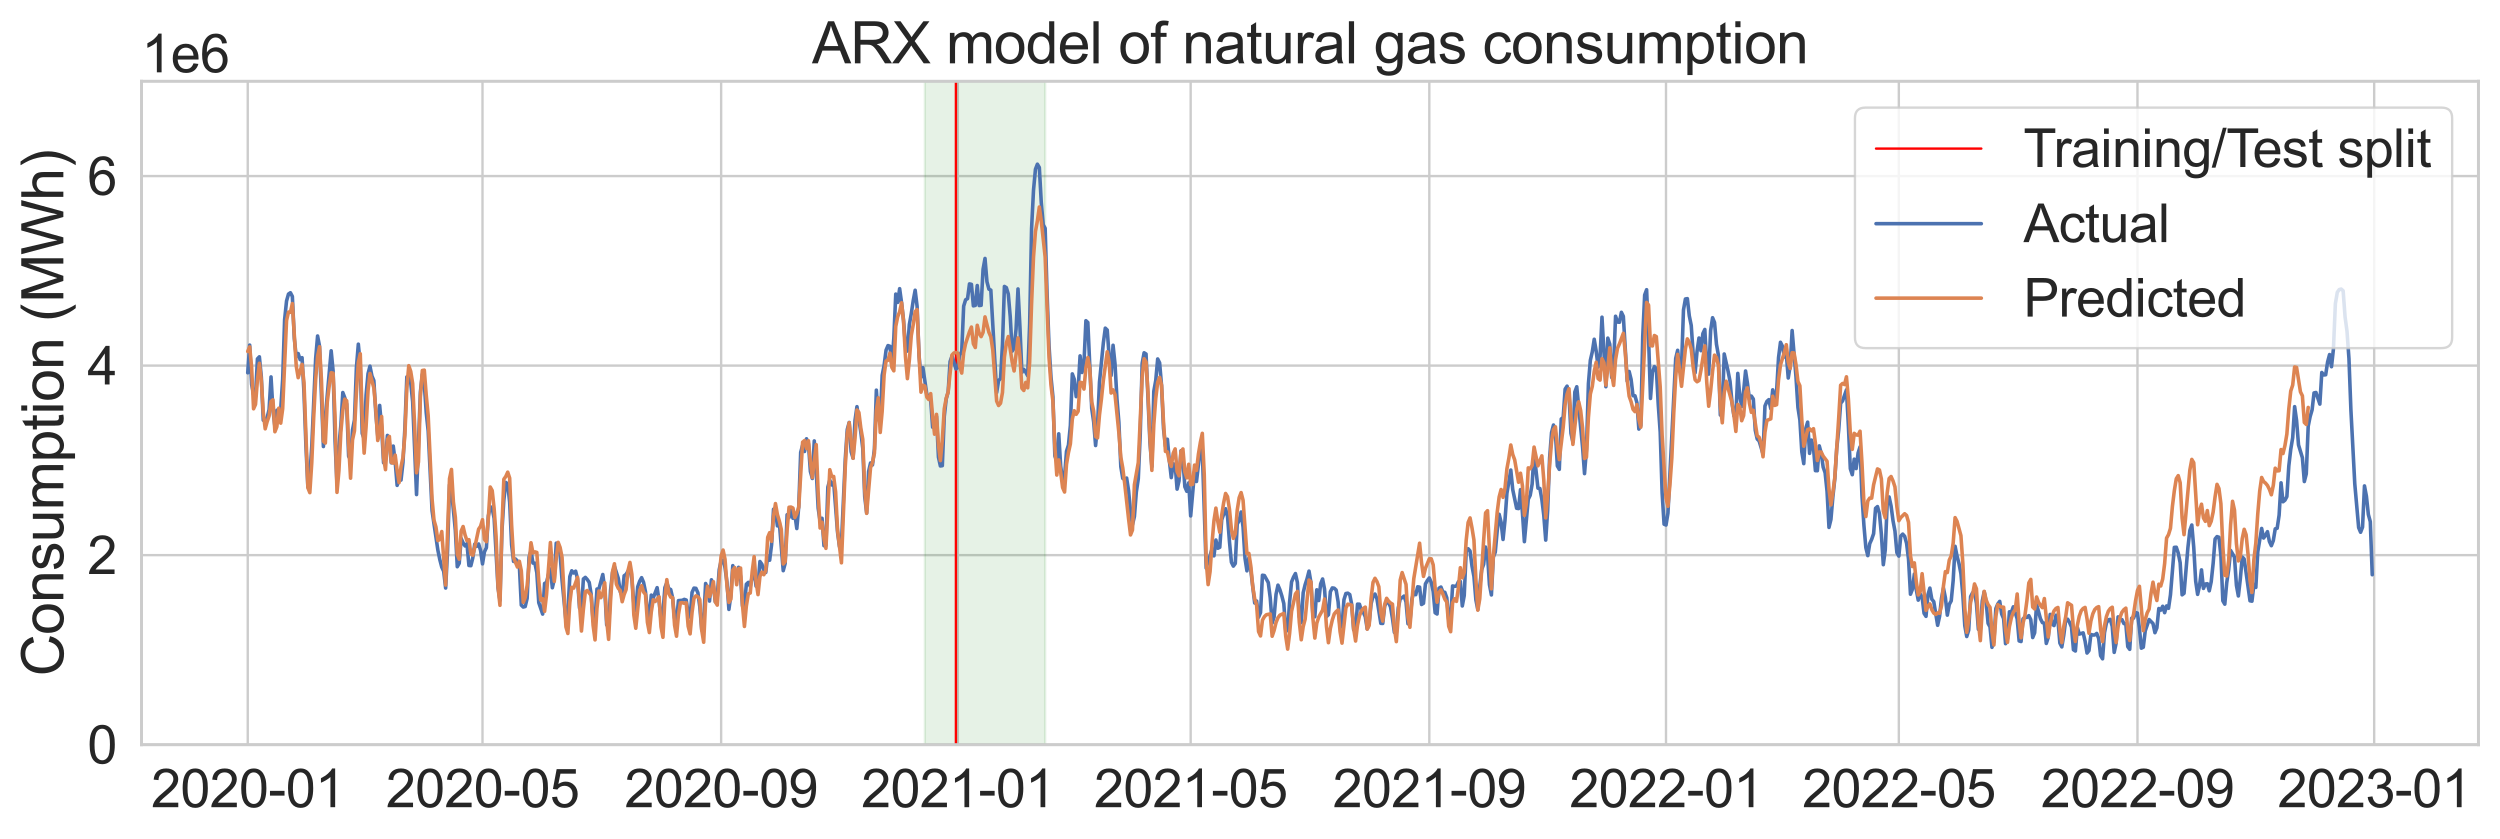 <?xml version="1.0" encoding="utf-8" standalone="no"?>
<!DOCTYPE svg PUBLIC "-//W3C//DTD SVG 1.1//EN"
  "http://www.w3.org/Graphics/SVG/1.1/DTD/svg11.dtd">
<svg xmlns:xlink="http://www.w3.org/1999/xlink" width="835.705pt" height="280.533pt" viewBox="0 0 835.705 280.533" xmlns="http://www.w3.org/2000/svg" version="1.1">
 <defs>
  <style type="text/css">*{stroke-linejoin: round; stroke-linecap: butt}</style>
 </defs>
 <g id="figure_1">
  <g id="patch_1">
   <path d="M 0 280.533 
L 835.705 280.533 
L 835.705 0 
L 0 0 
z
" style="fill: #ffffff"/>
  </g>
  <g id="axes_1">
   <g id="patch_2">
    <path d="M 47.305 248.937 
L 828.505 248.937 
L 828.505 27.177 
L 47.305 27.177 
z
" style="fill: #ffffff"/>
   </g>
   <g id="matplotlib.axis_1">
    <g id="xtick_1">
     <g id="line2d_1">
      <path d="M 82.814 248.937 
L 82.814 27.177 
" clip-path="url(#p6c9cb9aa6f)" style="fill: none; stroke: #cccccc; stroke-width: 0.8; stroke-linecap: round"/>
     </g>
     <g id="text_1">
      <!-- 2020-01 -->
      <g style="fill: #262626" transform="translate(50.522 269.835) scale(0.176 -0.176)">
       <defs>
        <path id="ArialMT-32" d="M 3222 541 
L 3222 0 
L 194 0 
Q 188 203 259 391 
Q 375 700 629 1000 
Q 884 1300 1366 1694 
Q 2113 2306 2375 2664 
Q 2638 3022 2638 3341 
Q 2638 3675 2398 3904 
Q 2159 4134 1775 4134 
Q 1369 4134 1125 3890 
Q 881 3647 878 3216 
L 300 3275 
Q 359 3922 746 4261 
Q 1134 4600 1788 4600 
Q 2447 4600 2831 4234 
Q 3216 3869 3216 3328 
Q 3216 3053 3103 2787 
Q 2991 2522 2730 2228 
Q 2469 1934 1863 1422 
Q 1356 997 1212 845 
Q 1069 694 975 541 
L 3222 541 
z
" transform="scale(0.016)"/>
        <path id="ArialMT-30" d="M 266 2259 
Q 266 3072 433 3567 
Q 600 4063 929 4331 
Q 1259 4600 1759 4600 
Q 2128 4600 2406 4451 
Q 2684 4303 2865 4023 
Q 3047 3744 3150 3342 
Q 3253 2941 3253 2259 
Q 3253 1453 3087 958 
Q 2922 463 2592 192 
Q 2263 -78 1759 -78 
Q 1097 -78 719 397 
Q 266 969 266 2259 
z
M 844 2259 
Q 844 1131 1108 757 
Q 1372 384 1759 384 
Q 2147 384 2411 759 
Q 2675 1134 2675 2259 
Q 2675 3391 2411 3762 
Q 2147 4134 1753 4134 
Q 1366 4134 1134 3806 
Q 844 3388 844 2259 
z
" transform="scale(0.016)"/>
        <path id="ArialMT-2d" d="M 203 1375 
L 203 1941 
L 1931 1941 
L 1931 1375 
L 203 1375 
z
" transform="scale(0.016)"/>
        <path id="ArialMT-31" d="M 2384 0 
L 1822 0 
L 1822 3584 
Q 1619 3391 1289 3197 
Q 959 3003 697 2906 
L 697 3450 
Q 1169 3672 1522 3987 
Q 1875 4303 2022 4600 
L 2384 4600 
L 2384 0 
z
" transform="scale(0.016)"/>
       </defs>
       <use xlink:href="#ArialMT-32"/>
       <use xlink:href="#ArialMT-30" x="55.615"/>
       <use xlink:href="#ArialMT-32" x="111.23"/>
       <use xlink:href="#ArialMT-30" x="166.846"/>
       <use xlink:href="#ArialMT-2d" x="222.461"/>
       <use xlink:href="#ArialMT-30" x="255.762"/>
       <use xlink:href="#ArialMT-31" x="311.377"/>
      </g>
     </g>
    </g>
    <g id="xtick_2">
     <g id="line2d_2">
      <path d="M 161.291 248.937 
L 161.291 27.177 
" clip-path="url(#p6c9cb9aa6f)" style="fill: none; stroke: #cccccc; stroke-width: 0.8; stroke-linecap: round"/>
     </g>
     <g id="text_2">
      <!-- 2020-05 -->
      <g style="fill: #262626" transform="translate(128.999 269.835) scale(0.176 -0.176)">
       <defs>
        <path id="ArialMT-35" d="M 266 1200 
L 856 1250 
Q 922 819 1161 601 
Q 1400 384 1738 384 
Q 2144 384 2425 690 
Q 2706 997 2706 1503 
Q 2706 1984 2436 2262 
Q 2166 2541 1728 2541 
Q 1456 2541 1237 2417 
Q 1019 2294 894 2097 
L 366 2166 
L 809 4519 
L 3088 4519 
L 3088 3981 
L 1259 3981 
L 1013 2750 
Q 1425 3038 1878 3038 
Q 2478 3038 2890 2622 
Q 3303 2206 3303 1553 
Q 3303 931 2941 478 
Q 2500 -78 1738 -78 
Q 1113 -78 717 272 
Q 322 622 266 1200 
z
" transform="scale(0.016)"/>
       </defs>
       <use xlink:href="#ArialMT-32"/>
       <use xlink:href="#ArialMT-30" x="55.615"/>
       <use xlink:href="#ArialMT-32" x="111.23"/>
       <use xlink:href="#ArialMT-30" x="166.846"/>
       <use xlink:href="#ArialMT-2d" x="222.461"/>
       <use xlink:href="#ArialMT-30" x="255.762"/>
       <use xlink:href="#ArialMT-35" x="311.377"/>
      </g>
     </g>
    </g>
    <g id="xtick_3">
     <g id="line2d_3">
      <path d="M 241.065 248.937 
L 241.065 27.177 
" clip-path="url(#p6c9cb9aa6f)" style="fill: none; stroke: #cccccc; stroke-width: 0.8; stroke-linecap: round"/>
     </g>
     <g id="text_3">
      <!-- 2020-09 -->
      <g style="fill: #262626" transform="translate(208.773 269.835) scale(0.176 -0.176)">
       <defs>
        <path id="ArialMT-39" d="M 350 1059 
L 891 1109 
Q 959 728 1153 556 
Q 1347 384 1650 384 
Q 1909 384 2104 503 
Q 2300 622 2425 820 
Q 2550 1019 2634 1356 
Q 2719 1694 2719 2044 
Q 2719 2081 2716 2156 
Q 2547 1888 2255 1720 
Q 1963 1553 1622 1553 
Q 1053 1553 659 1965 
Q 266 2378 266 3053 
Q 266 3750 677 4175 
Q 1088 4600 1706 4600 
Q 2153 4600 2523 4359 
Q 2894 4119 3086 3673 
Q 3278 3228 3278 2384 
Q 3278 1506 3087 986 
Q 2897 466 2520 194 
Q 2144 -78 1638 -78 
Q 1100 -78 759 220 
Q 419 519 350 1059 
z
M 2653 3081 
Q 2653 3566 2395 3850 
Q 2138 4134 1775 4134 
Q 1400 4134 1122 3828 
Q 844 3522 844 3034 
Q 844 2597 1108 2323 
Q 1372 2050 1759 2050 
Q 2150 2050 2401 2323 
Q 2653 2597 2653 3081 
z
" transform="scale(0.016)"/>
       </defs>
       <use xlink:href="#ArialMT-32"/>
       <use xlink:href="#ArialMT-30" x="55.615"/>
       <use xlink:href="#ArialMT-32" x="111.23"/>
       <use xlink:href="#ArialMT-30" x="166.846"/>
       <use xlink:href="#ArialMT-2d" x="222.461"/>
       <use xlink:href="#ArialMT-30" x="255.762"/>
       <use xlink:href="#ArialMT-39" x="311.377"/>
      </g>
     </g>
    </g>
    <g id="xtick_4">
     <g id="line2d_4">
      <path d="M 320.19 248.937 
L 320.19 27.177 
" clip-path="url(#p6c9cb9aa6f)" style="fill: none; stroke: #cccccc; stroke-width: 0.8; stroke-linecap: round"/>
     </g>
     <g id="text_4">
      <!-- 2021-01 -->
      <g style="fill: #262626" transform="translate(287.898 269.835) scale(0.176 -0.176)">
       <use xlink:href="#ArialMT-32"/>
       <use xlink:href="#ArialMT-30" x="55.615"/>
       <use xlink:href="#ArialMT-32" x="111.23"/>
       <use xlink:href="#ArialMT-31" x="166.846"/>
       <use xlink:href="#ArialMT-2d" x="222.461"/>
       <use xlink:href="#ArialMT-30" x="255.762"/>
       <use xlink:href="#ArialMT-31" x="311.377"/>
      </g>
     </g>
    </g>
    <g id="xtick_5">
     <g id="line2d_5">
      <path d="M 398.018 248.937 
L 398.018 27.177 
" clip-path="url(#p6c9cb9aa6f)" style="fill: none; stroke: #cccccc; stroke-width: 0.8; stroke-linecap: round"/>
     </g>
     <g id="text_5">
      <!-- 2021-05 -->
      <g style="fill: #262626" transform="translate(365.726 269.835) scale(0.176 -0.176)">
       <use xlink:href="#ArialMT-32"/>
       <use xlink:href="#ArialMT-30" x="55.615"/>
       <use xlink:href="#ArialMT-32" x="111.23"/>
       <use xlink:href="#ArialMT-31" x="166.846"/>
       <use xlink:href="#ArialMT-2d" x="222.461"/>
       <use xlink:href="#ArialMT-30" x="255.762"/>
       <use xlink:href="#ArialMT-35" x="311.377"/>
      </g>
     </g>
    </g>
    <g id="xtick_6">
     <g id="line2d_6">
      <path d="M 477.792 248.937 
L 477.792 27.177 
" clip-path="url(#p6c9cb9aa6f)" style="fill: none; stroke: #cccccc; stroke-width: 0.8; stroke-linecap: round"/>
     </g>
     <g id="text_6">
      <!-- 2021-09 -->
      <g style="fill: #262626" transform="translate(445.5 269.835) scale(0.176 -0.176)">
       <use xlink:href="#ArialMT-32"/>
       <use xlink:href="#ArialMT-30" x="55.615"/>
       <use xlink:href="#ArialMT-32" x="111.23"/>
       <use xlink:href="#ArialMT-31" x="166.846"/>
       <use xlink:href="#ArialMT-2d" x="222.461"/>
       <use xlink:href="#ArialMT-30" x="255.762"/>
       <use xlink:href="#ArialMT-39" x="311.377"/>
      </g>
     </g>
    </g>
    <g id="xtick_7">
     <g id="line2d_7">
      <path d="M 556.917 248.937 
L 556.917 27.177 
" clip-path="url(#p6c9cb9aa6f)" style="fill: none; stroke: #cccccc; stroke-width: 0.8; stroke-linecap: round"/>
     </g>
     <g id="text_7">
      <!-- 2022-01 -->
      <g style="fill: #262626" transform="translate(524.626 269.835) scale(0.176 -0.176)">
       <use xlink:href="#ArialMT-32"/>
       <use xlink:href="#ArialMT-30" x="55.615"/>
       <use xlink:href="#ArialMT-32" x="111.23"/>
       <use xlink:href="#ArialMT-32" x="166.846"/>
       <use xlink:href="#ArialMT-2d" x="222.461"/>
       <use xlink:href="#ArialMT-30" x="255.762"/>
       <use xlink:href="#ArialMT-31" x="311.377"/>
      </g>
     </g>
    </g>
    <g id="xtick_8">
     <g id="line2d_8">
      <path d="M 634.746 248.937 
L 634.746 27.177 
" clip-path="url(#p6c9cb9aa6f)" style="fill: none; stroke: #cccccc; stroke-width: 0.8; stroke-linecap: round"/>
     </g>
     <g id="text_8">
      <!-- 2022-05 -->
      <g style="fill: #262626" transform="translate(602.454 269.835) scale(0.176 -0.176)">
       <use xlink:href="#ArialMT-32"/>
       <use xlink:href="#ArialMT-30" x="55.615"/>
       <use xlink:href="#ArialMT-32" x="111.23"/>
       <use xlink:href="#ArialMT-32" x="166.846"/>
       <use xlink:href="#ArialMT-2d" x="222.461"/>
       <use xlink:href="#ArialMT-30" x="255.762"/>
       <use xlink:href="#ArialMT-35" x="311.377"/>
      </g>
     </g>
    </g>
    <g id="xtick_9">
     <g id="line2d_9">
      <path d="M 714.519 248.937 
L 714.519 27.177 
" clip-path="url(#p6c9cb9aa6f)" style="fill: none; stroke: #cccccc; stroke-width: 0.8; stroke-linecap: round"/>
     </g>
     <g id="text_9">
      <!-- 2022-09 -->
      <g style="fill: #262626" transform="translate(682.228 269.835) scale(0.176 -0.176)">
       <use xlink:href="#ArialMT-32"/>
       <use xlink:href="#ArialMT-30" x="55.615"/>
       <use xlink:href="#ArialMT-32" x="111.23"/>
       <use xlink:href="#ArialMT-32" x="166.846"/>
       <use xlink:href="#ArialMT-2d" x="222.461"/>
       <use xlink:href="#ArialMT-30" x="255.762"/>
       <use xlink:href="#ArialMT-39" x="311.377"/>
      </g>
     </g>
    </g>
    <g id="xtick_10">
     <g id="line2d_10">
      <path d="M 793.645 248.937 
L 793.645 27.177 
" clip-path="url(#p6c9cb9aa6f)" style="fill: none; stroke: #cccccc; stroke-width: 0.8; stroke-linecap: round"/>
     </g>
     <g id="text_10">
      <!-- 2023-01 -->
      <g style="fill: #262626" transform="translate(761.353 269.835) scale(0.176 -0.176)">
       <defs>
        <path id="ArialMT-33" d="M 269 1209 
L 831 1284 
Q 928 806 1161 595 
Q 1394 384 1728 384 
Q 2125 384 2398 659 
Q 2672 934 2672 1341 
Q 2672 1728 2419 1979 
Q 2166 2231 1775 2231 
Q 1616 2231 1378 2169 
L 1441 2663 
Q 1497 2656 1531 2656 
Q 1891 2656 2178 2843 
Q 2466 3031 2466 3422 
Q 2466 3731 2256 3934 
Q 2047 4138 1716 4138 
Q 1388 4138 1169 3931 
Q 950 3725 888 3313 
L 325 3413 
Q 428 3978 793 4289 
Q 1159 4600 1703 4600 
Q 2078 4600 2393 4439 
Q 2709 4278 2876 4000 
Q 3044 3722 3044 3409 
Q 3044 3113 2884 2869 
Q 2725 2625 2413 2481 
Q 2819 2388 3044 2092 
Q 3269 1797 3269 1353 
Q 3269 753 2831 336 
Q 2394 -81 1725 -81 
Q 1122 -81 723 278 
Q 325 638 269 1209 
z
" transform="scale(0.016)"/>
       </defs>
       <use xlink:href="#ArialMT-32"/>
       <use xlink:href="#ArialMT-30" x="55.615"/>
       <use xlink:href="#ArialMT-32" x="111.23"/>
       <use xlink:href="#ArialMT-33" x="166.846"/>
       <use xlink:href="#ArialMT-2d" x="222.461"/>
       <use xlink:href="#ArialMT-30" x="255.762"/>
       <use xlink:href="#ArialMT-31" x="311.377"/>
      </g>
     </g>
    </g>
   </g>
   <g id="matplotlib.axis_2">
    <g id="ytick_1">
     <g id="line2d_11">
      <path d="M 47.305 248.937 
L 828.505 248.937 
" clip-path="url(#p6c9cb9aa6f)" style="fill: none; stroke: #cccccc; stroke-width: 0.8; stroke-linecap: round"/>
     </g>
     <g id="text_11">
      <!-- 0 -->
      <g style="fill: #262626" transform="translate(29.218 255.236) scale(0.176 -0.176)">
       <use xlink:href="#ArialMT-30"/>
      </g>
     </g>
    </g>
    <g id="ytick_2">
     <g id="line2d_12">
      <path d="M 47.305 185.577 
L 828.505 185.577 
" clip-path="url(#p6c9cb9aa6f)" style="fill: none; stroke: #cccccc; stroke-width: 0.8; stroke-linecap: round"/>
     </g>
     <g id="text_12">
      <!-- 2 -->
      <g style="fill: #262626" transform="translate(29.218 191.876) scale(0.176 -0.176)">
       <use xlink:href="#ArialMT-32"/>
      </g>
     </g>
    </g>
    <g id="ytick_3">
     <g id="line2d_13">
      <path d="M 47.305 122.217 
L 828.505 122.217 
" clip-path="url(#p6c9cb9aa6f)" style="fill: none; stroke: #cccccc; stroke-width: 0.8; stroke-linecap: round"/>
     </g>
     <g id="text_13">
      <!-- 4 -->
      <g style="fill: #262626" transform="translate(29.218 128.516) scale(0.176 -0.176)">
       <defs>
        <path id="ArialMT-34" d="M 2069 0 
L 2069 1097 
L 81 1097 
L 81 1613 
L 2172 4581 
L 2631 4581 
L 2631 1613 
L 3250 1613 
L 3250 1097 
L 2631 1097 
L 2631 0 
L 2069 0 
z
M 2069 1613 
L 2069 3678 
L 634 1613 
L 2069 1613 
z
" transform="scale(0.016)"/>
       </defs>
       <use xlink:href="#ArialMT-34"/>
      </g>
     </g>
    </g>
    <g id="ytick_4">
     <g id="line2d_14">
      <path d="M 47.305 58.857 
L 828.505 58.857 
" clip-path="url(#p6c9cb9aa6f)" style="fill: none; stroke: #cccccc; stroke-width: 0.8; stroke-linecap: round"/>
     </g>
     <g id="text_14">
      <!-- 6 -->
      <g style="fill: #262626" transform="translate(29.218 65.156) scale(0.176 -0.176)">
       <defs>
        <path id="ArialMT-36" d="M 3184 3459 
L 2625 3416 
Q 2550 3747 2413 3897 
Q 2184 4138 1850 4138 
Q 1581 4138 1378 3988 
Q 1113 3794 959 3422 
Q 806 3050 800 2363 
Q 1003 2672 1297 2822 
Q 1591 2972 1913 2972 
Q 2475 2972 2870 2558 
Q 3266 2144 3266 1488 
Q 3266 1056 3080 686 
Q 2894 316 2569 119 
Q 2244 -78 1831 -78 
Q 1128 -78 684 439 
Q 241 956 241 2144 
Q 241 3472 731 4075 
Q 1159 4600 1884 4600 
Q 2425 4600 2770 4297 
Q 3116 3994 3184 3459 
z
M 888 1484 
Q 888 1194 1011 928 
Q 1134 663 1356 523 
Q 1578 384 1822 384 
Q 2178 384 2434 671 
Q 2691 959 2691 1453 
Q 2691 1928 2437 2201 
Q 2184 2475 1800 2475 
Q 1419 2475 1153 2201 
Q 888 1928 888 1484 
z
" transform="scale(0.016)"/>
       </defs>
       <use xlink:href="#ArialMT-36"/>
      </g>
     </g>
    </g>
    <g id="text_15">
     <!-- Consumption (MWh) -->
     <g style="fill: #262626" transform="translate(21.177 226.074) rotate(-90) scale(0.192 -0.192)">
      <defs>
       <path id="ArialMT-43" d="M 3763 1606 
L 4369 1453 
Q 4178 706 3683 314 
Q 3188 -78 2472 -78 
Q 1731 -78 1267 223 
Q 803 525 561 1097 
Q 319 1669 319 2325 
Q 319 3041 592 3573 
Q 866 4106 1370 4382 
Q 1875 4659 2481 4659 
Q 3169 4659 3637 4309 
Q 4106 3959 4291 3325 
L 3694 3184 
Q 3534 3684 3231 3912 
Q 2928 4141 2469 4141 
Q 1941 4141 1586 3887 
Q 1231 3634 1087 3207 
Q 944 2781 944 2328 
Q 944 1744 1114 1308 
Q 1284 872 1643 656 
Q 2003 441 2422 441 
Q 2931 441 3284 734 
Q 3638 1028 3763 1606 
z
" transform="scale(0.016)"/>
       <path id="ArialMT-6f" d="M 213 1659 
Q 213 2581 725 3025 
Q 1153 3394 1769 3394 
Q 2453 3394 2887 2945 
Q 3322 2497 3322 1706 
Q 3322 1066 3130 698 
Q 2938 331 2570 128 
Q 2203 -75 1769 -75 
Q 1072 -75 642 372 
Q 213 819 213 1659 
z
M 791 1659 
Q 791 1022 1069 705 
Q 1347 388 1769 388 
Q 2188 388 2466 706 
Q 2744 1025 2744 1678 
Q 2744 2294 2464 2611 
Q 2184 2928 1769 2928 
Q 1347 2928 1069 2612 
Q 791 2297 791 1659 
z
" transform="scale(0.016)"/>
       <path id="ArialMT-6e" d="M 422 0 
L 422 3319 
L 928 3319 
L 928 2847 
Q 1294 3394 1984 3394 
Q 2284 3394 2536 3286 
Q 2788 3178 2913 3003 
Q 3038 2828 3088 2588 
Q 3119 2431 3119 2041 
L 3119 0 
L 2556 0 
L 2556 2019 
Q 2556 2363 2490 2533 
Q 2425 2703 2258 2804 
Q 2091 2906 1866 2906 
Q 1506 2906 1245 2678 
Q 984 2450 984 1813 
L 984 0 
L 422 0 
z
" transform="scale(0.016)"/>
       <path id="ArialMT-73" d="M 197 991 
L 753 1078 
Q 800 744 1014 566 
Q 1228 388 1613 388 
Q 2000 388 2187 545 
Q 2375 703 2375 916 
Q 2375 1106 2209 1216 
Q 2094 1291 1634 1406 
Q 1016 1563 777 1677 
Q 538 1791 414 1992 
Q 291 2194 291 2438 
Q 291 2659 392 2848 
Q 494 3038 669 3163 
Q 800 3259 1026 3326 
Q 1253 3394 1513 3394 
Q 1903 3394 2198 3281 
Q 2494 3169 2634 2976 
Q 2775 2784 2828 2463 
L 2278 2388 
Q 2241 2644 2061 2787 
Q 1881 2931 1553 2931 
Q 1166 2931 1000 2803 
Q 834 2675 834 2503 
Q 834 2394 903 2306 
Q 972 2216 1119 2156 
Q 1203 2125 1616 2013 
Q 2213 1853 2448 1751 
Q 2684 1650 2818 1456 
Q 2953 1263 2953 975 
Q 2953 694 2789 445 
Q 2625 197 2315 61 
Q 2006 -75 1616 -75 
Q 969 -75 630 194 
Q 291 463 197 991 
z
" transform="scale(0.016)"/>
       <path id="ArialMT-75" d="M 2597 0 
L 2597 488 
Q 2209 -75 1544 -75 
Q 1250 -75 995 37 
Q 741 150 617 320 
Q 494 491 444 738 
Q 409 903 409 1263 
L 409 3319 
L 972 3319 
L 972 1478 
Q 972 1038 1006 884 
Q 1059 663 1231 536 
Q 1403 409 1656 409 
Q 1909 409 2131 539 
Q 2353 669 2445 892 
Q 2538 1116 2538 1541 
L 2538 3319 
L 3100 3319 
L 3100 0 
L 2597 0 
z
" transform="scale(0.016)"/>
       <path id="ArialMT-6d" d="M 422 0 
L 422 3319 
L 925 3319 
L 925 2853 
Q 1081 3097 1340 3245 
Q 1600 3394 1931 3394 
Q 2300 3394 2536 3241 
Q 2772 3088 2869 2813 
Q 3263 3394 3894 3394 
Q 4388 3394 4653 3120 
Q 4919 2847 4919 2278 
L 4919 0 
L 4359 0 
L 4359 2091 
Q 4359 2428 4304 2576 
Q 4250 2725 4106 2815 
Q 3963 2906 3769 2906 
Q 3419 2906 3187 2673 
Q 2956 2441 2956 1928 
L 2956 0 
L 2394 0 
L 2394 2156 
Q 2394 2531 2256 2718 
Q 2119 2906 1806 2906 
Q 1569 2906 1367 2781 
Q 1166 2656 1075 2415 
Q 984 2175 984 1722 
L 984 0 
L 422 0 
z
" transform="scale(0.016)"/>
       <path id="ArialMT-70" d="M 422 -1272 
L 422 3319 
L 934 3319 
L 934 2888 
Q 1116 3141 1344 3267 
Q 1572 3394 1897 3394 
Q 2322 3394 2647 3175 
Q 2972 2956 3137 2557 
Q 3303 2159 3303 1684 
Q 3303 1175 3120 767 
Q 2938 359 2589 142 
Q 2241 -75 1856 -75 
Q 1575 -75 1351 44 
Q 1128 163 984 344 
L 984 -1272 
L 422 -1272 
z
M 931 1641 
Q 931 1000 1190 694 
Q 1450 388 1819 388 
Q 2194 388 2461 705 
Q 2728 1022 2728 1688 
Q 2728 2322 2467 2637 
Q 2206 2953 1844 2953 
Q 1484 2953 1207 2617 
Q 931 2281 931 1641 
z
" transform="scale(0.016)"/>
       <path id="ArialMT-74" d="M 1650 503 
L 1731 6 
Q 1494 -44 1306 -44 
Q 1000 -44 831 53 
Q 663 150 594 308 
Q 525 466 525 972 
L 525 2881 
L 113 2881 
L 113 3319 
L 525 3319 
L 525 4141 
L 1084 4478 
L 1084 3319 
L 1650 3319 
L 1650 2881 
L 1084 2881 
L 1084 941 
Q 1084 700 1114 631 
Q 1144 563 1211 522 
Q 1278 481 1403 481 
Q 1497 481 1650 503 
z
" transform="scale(0.016)"/>
       <path id="ArialMT-69" d="M 425 3934 
L 425 4581 
L 988 4581 
L 988 3934 
L 425 3934 
z
M 425 0 
L 425 3319 
L 988 3319 
L 988 0 
L 425 0 
z
" transform="scale(0.016)"/>
       <path id="ArialMT-20" transform="scale(0.016)"/>
       <path id="ArialMT-28" d="M 1497 -1347 
Q 1031 -759 709 28 
Q 388 816 388 1659 
Q 388 2403 628 3084 
Q 909 3875 1497 4659 
L 1900 4659 
Q 1522 4009 1400 3731 
Q 1209 3300 1100 2831 
Q 966 2247 966 1656 
Q 966 153 1900 -1347 
L 1497 -1347 
z
" transform="scale(0.016)"/>
       <path id="ArialMT-4d" d="M 475 0 
L 475 4581 
L 1388 4581 
L 2472 1338 
Q 2622 884 2691 659 
Q 2769 909 2934 1394 
L 4031 4581 
L 4847 4581 
L 4847 0 
L 4263 0 
L 4263 3834 
L 2931 0 
L 2384 0 
L 1059 3900 
L 1059 0 
L 475 0 
z
" transform="scale(0.016)"/>
       <path id="ArialMT-57" d="M 1294 0 
L 78 4581 
L 700 4581 
L 1397 1578 
Q 1509 1106 1591 641 
Q 1766 1375 1797 1488 
L 2669 4581 
L 3400 4581 
L 4056 2263 
Q 4303 1400 4413 641 
Q 4500 1075 4641 1638 
L 5359 4581 
L 5969 4581 
L 4713 0 
L 4128 0 
L 3163 3491 
Q 3041 3928 3019 4028 
Q 2947 3713 2884 3491 
L 1913 0 
L 1294 0 
z
" transform="scale(0.016)"/>
       <path id="ArialMT-68" d="M 422 0 
L 422 4581 
L 984 4581 
L 984 2938 
Q 1378 3394 1978 3394 
Q 2347 3394 2619 3248 
Q 2891 3103 3008 2847 
Q 3125 2591 3125 2103 
L 3125 0 
L 2563 0 
L 2563 2103 
Q 2563 2525 2380 2717 
Q 2197 2909 1863 2909 
Q 1613 2909 1392 2779 
Q 1172 2650 1078 2428 
Q 984 2206 984 1816 
L 984 0 
L 422 0 
z
" transform="scale(0.016)"/>
       <path id="ArialMT-29" d="M 791 -1347 
L 388 -1347 
Q 1322 153 1322 1656 
Q 1322 2244 1188 2822 
Q 1081 3291 891 3722 
Q 769 4003 388 4659 
L 791 4659 
Q 1378 3875 1659 3084 
Q 1900 2403 1900 1659 
Q 1900 816 1576 28 
Q 1253 -759 791 -1347 
z
" transform="scale(0.016)"/>
      </defs>
      <use xlink:href="#ArialMT-43"/>
      <use xlink:href="#ArialMT-6f" x="72.217"/>
      <use xlink:href="#ArialMT-6e" x="127.832"/>
      <use xlink:href="#ArialMT-73" x="183.447"/>
      <use xlink:href="#ArialMT-75" x="233.447"/>
      <use xlink:href="#ArialMT-6d" x="289.062"/>
      <use xlink:href="#ArialMT-70" x="372.363"/>
      <use xlink:href="#ArialMT-74" x="427.979"/>
      <use xlink:href="#ArialMT-69" x="455.762"/>
      <use xlink:href="#ArialMT-6f" x="477.979"/>
      <use xlink:href="#ArialMT-6e" x="533.594"/>
      <use xlink:href="#ArialMT-20" x="589.209"/>
      <use xlink:href="#ArialMT-28" x="616.992"/>
      <use xlink:href="#ArialMT-4d" x="650.293"/>
      <use xlink:href="#ArialMT-57" x="733.594"/>
      <use xlink:href="#ArialMT-68" x="827.979"/>
      <use xlink:href="#ArialMT-29" x="883.594"/>
     </g>
    </g>
    <g id="text_16">
     <!-- 1e6 -->
     <g style="fill: #262626" transform="translate(47.305 24.177) scale(0.176 -0.176)">
      <defs>
       <path id="ArialMT-65" d="M 2694 1069 
L 3275 997 
Q 3138 488 2766 206 
Q 2394 -75 1816 -75 
Q 1088 -75 661 373 
Q 234 822 234 1631 
Q 234 2469 665 2931 
Q 1097 3394 1784 3394 
Q 2450 3394 2872 2941 
Q 3294 2488 3294 1666 
Q 3294 1616 3291 1516 
L 816 1516 
Q 847 969 1125 678 
Q 1403 388 1819 388 
Q 2128 388 2347 550 
Q 2566 713 2694 1069 
z
M 847 1978 
L 2700 1978 
Q 2663 2397 2488 2606 
Q 2219 2931 1791 2931 
Q 1403 2931 1139 2672 
Q 875 2413 847 1978 
z
" transform="scale(0.016)"/>
      </defs>
      <use xlink:href="#ArialMT-31"/>
      <use xlink:href="#ArialMT-65" x="55.615"/>
      <use xlink:href="#ArialMT-36" x="111.23"/>
     </g>
    </g>
   </g>
   <g id="patch_3">
    <path d="M 309.165 248.937 
L 309.165 27.177 
L 349.376 27.177 
L 349.376 248.937 
z
" clip-path="url(#p6c9cb9aa6f)" style="fill: #008000; opacity: 0.1; stroke: #008000; stroke-width: 0.8; stroke-linejoin: miter"/>
   </g>
   <g id="line2d_15">
    <path d="M 319.542 248.937 
L 319.542 27.177 
" clip-path="url(#p6c9cb9aa6f)" style="fill: none; stroke: #ff0000; stroke-width: 0.8; stroke-linecap: round"/>
   </g>
   <g id="line2d_16">
    <path d="M 82.814 124.618 
L 83.463 115.36 
L 84.111 128.499 
L 84.76 131.882 
L 85.409 132.517 
L 86.057 119.965 
L 86.706 119.277 
L 87.354 125.959 
L 88.003 140.466 
L 88.651 140.136 
L 89.3 139.563 
L 89.949 136.945 
L 90.597 126 
L 91.246 137.071 
L 91.894 142.586 
L 92.543 137.131 
L 93.191 137.939 
L 93.84 136.766 
L 94.489 126.826 
L 95.137 106.898 
L 95.786 100.616 
L 96.434 98.3 
L 97.083 97.856 
L 97.731 99.103 
L 98.38 113.092 
L 99.029 119.289 
L 99.677 118.187 
L 100.326 120.216 
L 100.974 119.567 
L 101.623 131.421 
L 102.271 149.172 
L 102.92 162.822 
L 103.569 158.998 
L 104.217 149.169 
L 105.514 119.914 
L 106.163 112.315 
L 106.811 115.697 
L 108.108 149.271 
L 108.757 139.452 
L 110.703 117.265 
L 111.351 123.974 
L 112 147.315 
L 112.648 162.047 
L 113.297 148.905 
L 113.946 142.171 
L 114.594 131.217 
L 115.243 132.94 
L 115.891 135.099 
L 116.54 152.528 
L 117.188 153.645 
L 117.837 143.732 
L 118.486 140.434 
L 119.134 122.994 
L 119.783 115.047 
L 120.431 121.898 
L 121.08 144.893 
L 121.728 146.65 
L 122.377 132.043 
L 123.026 124.921 
L 123.674 122.399 
L 124.323 125.671 
L 124.971 127.212 
L 125.62 138.007 
L 126.268 145.625 
L 126.917 135.527 
L 127.566 142.889 
L 128.214 154.685 
L 128.863 153.703 
L 129.511 145.554 
L 130.16 148.194 
L 130.808 154.71 
L 131.457 149.114 
L 132.105 154.371 
L 132.754 162.25 
L 133.403 160.275 
L 134.051 160.478 
L 134.7 154.648 
L 135.348 143.084 
L 135.997 125.995 
L 136.645 126.026 
L 137.294 127.954 
L 137.943 134.304 
L 139.24 165.327 
L 140.537 130.927 
L 141.185 125.18 
L 141.834 128.415 
L 142.483 137.994 
L 143.131 144.065 
L 144.428 170.713 
L 146.374 183.922 
L 147.023 187.077 
L 147.671 189.565 
L 148.32 190.979 
L 148.968 196.571 
L 149.617 183.897 
L 150.265 162.096 
L 150.914 163.751 
L 152.211 177.285 
L 152.86 189.445 
L 153.508 188.292 
L 154.157 180.026 
L 154.805 181.476 
L 155.454 182.5 
L 156.103 181.759 
L 156.751 189.027 
L 157.4 189.102 
L 158.048 186.478 
L 158.697 181.909 
L 159.345 182.618 
L 159.994 181.844 
L 160.642 183.992 
L 161.291 188.492 
L 161.94 184.469 
L 162.588 183.083 
L 163.237 172.481 
L 163.885 169.361 
L 164.534 169.991 
L 165.182 173.289 
L 166.48 196.441 
L 167.128 200.688 
L 167.777 177.632 
L 168.425 167.169 
L 169.074 161.279 
L 169.722 161.734 
L 170.371 167.934 
L 171.02 182.074 
L 171.668 187.668 
L 172.317 186.87 
L 172.965 187.546 
L 173.614 189.232 
L 174.262 202.285 
L 174.911 202.922 
L 175.56 202.751 
L 176.208 200.037 
L 176.857 186.221 
L 177.505 184.068 
L 178.154 188.234 
L 178.802 188.237 
L 179.451 191.45 
L 180.1 201.455 
L 181.397 205.278 
L 182.045 195.037 
L 182.694 194.686 
L 183.342 192.021 
L 183.991 190.196 
L 184.639 196.478 
L 185.288 193.652 
L 185.937 181.577 
L 186.585 182.472 
L 187.234 185.414 
L 187.882 193.971 
L 189.179 207.538 
L 189.828 204.677 
L 190.477 192.757 
L 191.125 190.807 
L 191.774 191.548 
L 192.422 190.929 
L 193.071 193.574 
L 193.719 203.242 
L 194.368 203.806 
L 195.017 193.538 
L 195.665 193.006 
L 196.314 193.724 
L 196.962 194.686 
L 197.611 198.648 
L 198.259 207.63 
L 198.908 207.199 
L 199.557 196.902 
L 200.205 196.863 
L 201.502 192.046 
L 202.151 196.82 
L 202.799 208.895 
L 203.448 209.395 
L 204.097 197.319 
L 204.745 191.512 
L 205.394 189.318 
L 206.691 193.354 
L 207.339 197.781 
L 207.988 199.066 
L 208.637 192.465 
L 209.285 192.002 
L 209.934 190.918 
L 210.582 190.208 
L 211.231 193.689 
L 211.879 201.709 
L 212.528 204.173 
L 213.176 196.168 
L 213.825 194.306 
L 214.474 193.111 
L 215.122 194.64 
L 215.771 197.812 
L 216.419 204.41 
L 217.068 206.071 
L 217.716 198.935 
L 218.365 199.87 
L 219.662 196.446 
L 220.311 200.822 
L 220.959 207.192 
L 221.608 205.001 
L 222.256 196.432 
L 222.905 194.811 
L 223.554 196.745 
L 224.202 197.068 
L 224.851 199.88 
L 225.499 206.671 
L 226.148 207.576 
L 226.796 200.78 
L 228.094 200.667 
L 228.742 200.359 
L 229.391 200.582 
L 230.039 205.134 
L 230.688 206.291 
L 231.336 198.048 
L 231.985 196.594 
L 232.634 196.672 
L 233.282 198.12 
L 233.931 202.827 
L 234.579 210.61 
L 235.228 207.372 
L 235.876 195.056 
L 236.525 196.653 
L 237.173 200.932 
L 237.822 193.816 
L 238.471 195.906 
L 239.119 201.183 
L 239.768 199.338 
L 240.416 190.443 
L 241.065 187.399 
L 241.713 187.253 
L 242.362 189.73 
L 243.011 194.65 
L 243.659 203.716 
L 244.308 199 
L 244.956 189.08 
L 245.605 191.113 
L 246.253 192.177 
L 246.902 189.644 
L 247.551 192.696 
L 248.199 202.536 
L 248.848 202.394 
L 249.496 195.291 
L 250.145 194.676 
L 250.793 196 
L 251.442 192.802 
L 252.091 190.777 
L 252.739 195.956 
L 253.388 195.594 
L 254.036 187.701 
L 254.685 188.619 
L 255.333 190.73 
L 255.982 191.362 
L 256.631 185.795 
L 257.279 187.271 
L 257.928 182.047 
L 258.576 170.226 
L 259.225 170.769 
L 259.873 175.794 
L 260.522 174.777 
L 261.819 190.767 
L 262.468 188.322 
L 263.116 172.068 
L 263.765 172.985 
L 264.413 169.826 
L 265.062 173.242 
L 265.71 172.132 
L 266.359 176.681 
L 267.008 169.296 
L 267.656 151.216 
L 268.305 148.783 
L 268.953 150.915 
L 269.602 146.684 
L 270.25 148.347 
L 270.899 157.601 
L 271.548 159.941 
L 272.196 147.395 
L 272.845 157.171 
L 273.493 169.839 
L 274.142 174.222 
L 274.79 173.261 
L 275.439 182.418 
L 276.088 182.311 
L 276.736 162.824 
L 277.385 160.511 
L 278.033 162.116 
L 278.682 161.209 
L 279.979 177.947 
L 280.628 182.751 
L 281.276 181.711 
L 282.573 153.228 
L 283.222 143.571 
L 283.87 141.212 
L 284.519 150.991 
L 285.168 153.158 
L 285.816 140.501 
L 286.465 135.944 
L 287.762 144.485 
L 288.41 149.904 
L 289.059 166.022 
L 289.707 171.456 
L 290.356 157.608 
L 291.005 154.758 
L 291.653 155.418 
L 292.302 150.078 
L 292.95 130.42 
L 293.599 139.961 
L 294.247 141.241 
L 294.896 125.472 
L 295.545 122.141 
L 296.193 117.045 
L 296.842 115.523 
L 297.49 115.757 
L 298.139 122.004 
L 298.787 113.008 
L 299.436 98.306 
L 300.085 101.086 
L 300.733 96.501 
L 301.382 101.228 
L 302.03 106.994 
L 302.679 115.748 
L 303.327 117.361 
L 303.976 108.497 
L 304.625 104.837 
L 305.273 100.481 
L 305.922 97.025 
L 306.57 102.402 
L 307.219 118.813 
L 307.867 126.083 
L 308.516 122.898 
L 309.813 131.811 
L 310.462 132.406 
L 311.11 133.686 
L 311.759 142.808 
L 312.407 141.676 
L 313.056 139.209 
L 313.705 152.812 
L 314.353 155.766 
L 315.002 155.662 
L 315.65 139.237 
L 316.299 133.389 
L 316.947 131.017 
L 317.596 120.853 
L 318.244 118.982 
L 319.542 123.313 
L 320.19 122.819 
L 320.839 118.667 
L 321.487 117.508 
L 322.136 102.347 
L 322.784 100.215 
L 323.433 99.827 
L 324.082 94.9 
L 324.73 95.053 
L 325.379 102.241 
L 326.027 102.089 
L 326.676 95.452 
L 327.324 102.139 
L 327.973 102.064 
L 328.622 90.02 
L 329.27 86.397 
L 329.919 94.174 
L 330.567 96.64 
L 331.216 96.979 
L 333.162 131.236 
L 333.81 127.182 
L 334.459 126.574 
L 335.107 115.212 
L 335.756 95.752 
L 336.404 96.156 
L 337.053 98.291 
L 337.702 105.851 
L 338.35 117.381 
L 338.999 116.428 
L 339.647 110.039 
L 340.296 96.589 
L 340.944 109.274 
L 341.593 124.515 
L 342.241 123.473 
L 342.89 124.397 
L 343.539 125.628 
L 344.187 108.48 
L 344.836 76.405 
L 345.484 63.55 
L 346.133 56.578 
L 346.781 54.883 
L 347.43 55.997 
L 348.079 67.695 
L 348.727 75.117 
L 349.376 76.326 
L 350.024 98.272 
L 350.673 115.654 
L 351.321 126.014 
L 351.97 132.563 
L 352.619 152.409 
L 353.267 154.232 
L 353.916 145.019 
L 354.564 155.814 
L 355.213 160.741 
L 355.861 159.327 
L 356.51 150.856 
L 357.159 148.807 
L 357.807 142.216 
L 358.456 124.983 
L 359.104 126.779 
L 359.753 132.592 
L 360.401 130.203 
L 361.05 118.962 
L 361.699 124.512 
L 362.347 121.444 
L 362.996 107.204 
L 363.644 107.801 
L 364.941 136.529 
L 365.59 141.018 
L 366.238 148.932 
L 366.887 142.176 
L 367.536 127.726 
L 368.833 114.587 
L 369.481 109.694 
L 370.13 110.332 
L 370.778 119.312 
L 371.427 125.512 
L 372.076 115.417 
L 372.724 121.593 
L 373.373 133.244 
L 374.021 141.177 
L 374.67 156.013 
L 375.318 159.916 
L 375.967 160.241 
L 376.616 159.809 
L 377.264 164.039 
L 377.913 170.945 
L 378.561 175.419 
L 379.21 172.68 
L 379.858 164.431 
L 380.507 160.062 
L 381.156 145.344 
L 381.804 121.468 
L 382.453 117.932 
L 383.101 118.342 
L 384.398 147.8 
L 385.047 155.95 
L 385.696 130.787 
L 386.344 127.189 
L 386.993 119.993 
L 387.641 121.296 
L 388.29 128.922 
L 388.938 143.233 
L 389.587 149.088 
L 390.236 146.833 
L 390.884 153.912 
L 391.533 159.653 
L 392.181 155.035 
L 392.83 155.282 
L 393.478 163.505 
L 394.127 160.733 
L 394.775 150.69 
L 395.424 153.581 
L 396.073 162.711 
L 396.721 164.233 
L 397.37 161.406 
L 398.018 172.462 
L 399.315 157.733 
L 399.964 160.954 
L 401.261 149.773 
L 401.91 150.917 
L 403.207 189.902 
L 403.855 187.44 
L 404.504 185.703 
L 405.153 183.51 
L 405.801 185.81 
L 406.45 180.525 
L 407.098 183.269 
L 407.747 182.953 
L 408.395 173.745 
L 409.693 170.067 
L 410.341 172.68 
L 410.99 181.08 
L 411.638 187.936 
L 412.287 189.24 
L 412.935 188.359 
L 413.584 175.164 
L 414.233 174.022 
L 414.881 171.158 
L 415.53 176.197 
L 416.178 186.596 
L 416.827 190.818 
L 417.475 186.527 
L 418.124 190.642 
L 419.421 201.572 
L 420.07 200.926 
L 420.718 206.327 
L 421.367 204.768 
L 422.015 192.289 
L 422.664 192.394 
L 423.961 194.732 
L 424.61 199.796 
L 425.258 208.273 
L 425.907 206.245 
L 426.555 198.658 
L 427.204 195.605 
L 427.852 197.145 
L 428.501 199.231 
L 429.15 201.747 
L 429.798 210.653 
L 430.447 210.841 
L 431.095 201.13 
L 431.744 194.539 
L 432.392 192.922 
L 433.041 191.73 
L 433.69 194.68 
L 434.338 206.164 
L 434.987 208.144 
L 435.635 198.128 
L 436.284 195.446 
L 436.932 193.443 
L 437.581 190.909 
L 438.23 194.776 
L 438.878 205.661 
L 439.527 206.177 
L 440.175 197.162 
L 440.824 200.752 
L 441.472 195.162 
L 442.121 193.544 
L 442.77 196.925 
L 443.418 206.107 
L 444.067 205.502 
L 444.715 197.816 
L 445.364 196.534 
L 446.012 196.623 
L 446.661 197.254 
L 447.309 201.216 
L 447.958 209.628 
L 448.607 209.534 
L 449.255 200.487 
L 449.904 198.402 
L 450.552 198.293 
L 451.201 198.75 
L 451.849 202.054 
L 452.498 210.529 
L 453.147 210.219 
L 453.795 201.95 
L 454.444 201.982 
L 455.092 204.166 
L 455.741 204.718 
L 456.389 206.148 
L 457.038 210.231 
L 457.687 208.236 
L 458.335 201.808 
L 458.984 199.273 
L 459.632 198.581 
L 460.281 200.158 
L 461.578 208.372 
L 462.227 208.407 
L 462.875 202.566 
L 463.524 201.161 
L 464.172 201.443 
L 464.821 202.876 
L 465.469 206.694 
L 466.118 211.411 
L 466.767 211.451 
L 467.415 203.224 
L 468.064 200.172 
L 468.712 199.78 
L 469.361 199.25 
L 470.009 201.243 
L 470.658 208.509 
L 471.306 208.05 
L 471.955 200.459 
L 472.604 197.893 
L 473.252 198.797 
L 473.901 196.154 
L 474.549 196.271 
L 475.198 202.07 
L 475.846 201.667 
L 476.495 195.185 
L 477.144 194.057 
L 477.792 193.206 
L 478.441 194.667 
L 479.089 197.738 
L 479.738 204.834 
L 480.386 205.25 
L 481.035 196.628 
L 481.684 196.242 
L 482.332 197.9 
L 482.981 197.997 
L 483.629 199.824 
L 484.278 207.034 
L 484.926 207.048 
L 485.575 195.872 
L 486.224 195.995 
L 486.872 195.912 
L 487.521 194.478 
L 488.169 194.383 
L 488.818 202.56 
L 489.466 199.094 
L 490.115 184.386 
L 490.764 183.433 
L 491.412 184.175 
L 492.061 189.232 
L 492.709 192.719 
L 493.358 200.508 
L 494.006 203.777 
L 494.655 196.021 
L 495.304 190.388 
L 495.952 188.647 
L 496.601 182.874 
L 497.249 185.368 
L 497.898 195.452 
L 498.546 198.88 
L 499.195 186.198 
L 499.843 184.558 
L 500.492 177.393 
L 501.141 171.918 
L 501.789 174.582 
L 502.438 180.331 
L 503.086 173.985 
L 503.735 164.892 
L 505.032 157.134 
L 505.681 163.676 
L 506.978 169.899 
L 507.626 170.009 
L 508.275 163.683 
L 508.923 171.451 
L 509.572 181.068 
L 510.869 166.901 
L 511.518 165.568 
L 512.166 161.819 
L 512.815 151.389 
L 514.112 163.185 
L 514.761 163.304 
L 515.409 166.931 
L 516.058 172.239 
L 516.706 180.55 
L 517.355 170.545 
L 518.003 153.17 
L 518.652 144.609 
L 519.301 142.077 
L 519.949 144.876 
L 520.598 155.766 
L 521.246 156.898 
L 521.895 140.066 
L 522.543 139.533 
L 523.192 130.079 
L 523.84 129.084 
L 524.489 131.884 
L 525.138 144.836 
L 525.786 147.756 
L 526.435 131.055 
L 527.083 129.286 
L 529.029 149.527 
L 529.678 158.325 
L 530.326 150.184 
L 530.975 128.295 
L 531.623 120.445 
L 532.272 117.615 
L 532.92 113.409 
L 533.569 117.31 
L 534.218 122.696 
L 534.866 119.339 
L 535.515 106.031 
L 536.812 129.273 
L 537.46 113.026 
L 538.109 115.046 
L 538.758 126.169 
L 539.406 122.133 
L 540.055 105.715 
L 540.703 107.653 
L 541.352 107.724 
L 542 104.4 
L 542.649 105.745 
L 543.946 127.397 
L 544.595 124.183 
L 545.243 126.816 
L 545.892 132.268 
L 546.54 132.31 
L 547.189 134.603 
L 547.838 143.435 
L 548.486 142.264 
L 549.135 112.474 
L 549.783 98.615 
L 550.432 96.845 
L 551.08 112.765 
L 551.729 133.193 
L 552.377 124.522 
L 553.026 122.552 
L 553.675 123.15 
L 554.323 135.235 
L 554.972 144.407 
L 555.62 164.78 
L 556.269 175.226 
L 556.917 175.509 
L 557.566 171.539 
L 560.16 119.814 
L 560.809 117.101 
L 561.457 124.032 
L 562.106 122.433 
L 562.755 103.628 
L 563.403 99.942 
L 564.052 99.832 
L 564.7 105.584 
L 565.349 108.78 
L 565.997 118.257 
L 566.646 124.617 
L 567.295 117.379 
L 567.943 112.993 
L 568.592 117.235 
L 569.24 111.502 
L 569.889 110.131 
L 570.537 122.166 
L 571.186 125.065 
L 571.835 110.452 
L 572.483 106.211 
L 573.132 107.791 
L 573.78 115.046 
L 574.429 118.742 
L 575.077 138.738 
L 575.726 136.808 
L 576.374 118.335 
L 577.672 124.119 
L 578.32 127.483 
L 578.969 134.469 
L 579.617 139.023 
L 580.266 139.082 
L 580.914 124.821 
L 581.563 132.201 
L 582.212 135.89 
L 582.86 130.801 
L 583.509 124.015 
L 584.157 128.222 
L 584.806 133.416 
L 585.454 132.402 
L 586.103 133.39 
L 586.752 143.826 
L 587.4 146.752 
L 588.049 147.407 
L 589.346 151.769 
L 589.994 135.715 
L 590.643 134.178 
L 591.292 133.593 
L 591.94 136.608 
L 592.589 130.314 
L 593.237 133.058 
L 593.886 130.867 
L 594.534 119.534 
L 595.183 114.417 
L 595.832 115.745 
L 596.48 119.335 
L 597.129 118.299 
L 597.777 126.358 
L 598.426 122.242 
L 599.074 110.49 
L 600.372 126.074 
L 601.02 136.227 
L 601.669 140.422 
L 602.317 151.069 
L 602.966 154.983 
L 603.614 143.308 
L 604.263 141.113 
L 604.911 151.55 
L 605.56 147.107 
L 606.209 149.665 
L 606.857 157.327 
L 607.506 157.352 
L 608.154 149.051 
L 608.803 151.556 
L 609.451 156.156 
L 610.1 158.017 
L 610.749 164.242 
L 611.397 176.308 
L 612.046 173.644 
L 612.694 166.088 
L 613.343 160.032 
L 613.991 149.832 
L 614.64 143.797 
L 615.289 134.807 
L 615.937 134.025 
L 617.234 130.322 
L 617.883 142.339 
L 618.531 156.681 
L 619.18 158.683 
L 619.829 153.492 
L 620.477 156.632 
L 621.126 151.443 
L 621.774 149.384 
L 622.423 165.698 
L 623.071 175.569 
L 623.72 183.065 
L 624.369 185.737 
L 625.017 181.735 
L 625.666 180.291 
L 626.314 178.397 
L 626.963 169.919 
L 627.611 169.344 
L 628.26 171.672 
L 628.908 178.594 
L 629.557 188.767 
L 630.206 183.817 
L 630.854 168.393 
L 631.503 166.132 
L 632.151 169.146 
L 632.8 174.071 
L 633.448 177.518 
L 634.097 184.754 
L 634.746 185.891 
L 635.394 179.21 
L 636.043 178.542 
L 636.691 179.278 
L 637.34 181.651 
L 637.988 186.969 
L 638.637 198.638 
L 639.286 196.978 
L 639.934 191.906 
L 640.583 197.142 
L 641.231 200.613 
L 641.88 198.554 
L 642.528 199.594 
L 643.177 205.023 
L 643.826 206.033 
L 644.474 198.832 
L 645.123 196.592 
L 645.771 200.312 
L 646.42 201.111 
L 647.717 209.023 
L 648.366 206.041 
L 649.014 199.956 
L 649.663 196.591 
L 650.311 199.841 
L 650.96 205.63 
L 651.608 202.052 
L 652.257 200.847 
L 652.905 194.106 
L 653.554 182.619 
L 654.203 185.902 
L 654.851 188.39 
L 655.5 191.757 
L 656.148 199.029 
L 656.797 209.191 
L 657.445 212.774 
L 658.094 210.651 
L 658.743 199.421 
L 659.391 198.176 
L 660.04 197.887 
L 660.688 201.703 
L 661.337 210.36 
L 661.985 210.383 
L 662.634 200.909 
L 663.283 197.806 
L 663.931 201.161 
L 664.58 208.375 
L 665.228 209.574 
L 665.877 216.401 
L 666.525 214.381 
L 667.174 203.441 
L 667.823 201.897 
L 668.471 201.025 
L 669.12 205.249 
L 669.768 206.774 
L 670.417 215.168 
L 671.065 213.478 
L 671.714 204.506 
L 672.363 204.616 
L 673.011 202.847 
L 674.308 206.844 
L 674.957 214.248 
L 675.605 214.451 
L 676.254 206.891 
L 676.903 206.334 
L 677.551 206.392 
L 678.2 205.801 
L 678.848 207.119 
L 679.497 213.119 
L 680.145 211.534 
L 680.794 202.053 
L 682.091 206.843 
L 682.74 208.122 
L 683.388 208.327 
L 684.037 215.084 
L 684.685 213.108 
L 685.334 205.39 
L 685.982 208.629 
L 686.631 209.107 
L 687.28 205.646 
L 687.928 207.252 
L 688.577 214.961 
L 689.225 216.248 
L 689.874 212.389 
L 690.522 207.271 
L 691.171 206.985 
L 691.82 208.101 
L 692.468 209.629 
L 693.117 217.202 
L 693.765 217.618 
L 694.414 209.701 
L 695.062 211.97 
L 696.36 211.558 
L 697.008 214.328 
L 697.657 218.299 
L 698.305 217.484 
L 698.954 212.097 
L 699.602 212.277 
L 700.251 212.252 
L 700.9 211.744 
L 701.548 213.423 
L 702.197 219.183 
L 702.845 220.229 
L 703.494 211.487 
L 704.142 208.227 
L 704.791 207.19 
L 705.439 207.054 
L 706.088 209.407 
L 706.737 218.074 
L 707.385 214.97 
L 708.034 206.214 
L 708.682 206.997 
L 709.331 207.116 
L 709.979 208.444 
L 710.628 208.543 
L 711.277 216.17 
L 711.925 217.063 
L 712.574 206.65 
L 713.222 206.616 
L 713.871 204.747 
L 714.519 204.949 
L 715.168 210.098 
L 715.817 216.679 
L 716.465 216.346 
L 717.114 210.89 
L 718.411 207.107 
L 719.708 208.445 
L 720.357 211.499 
L 721.005 209.884 
L 721.654 203.423 
L 722.302 203.958 
L 722.951 202.669 
L 723.599 204.8 
L 724.248 202.549 
L 724.897 203.343 
L 725.545 198.858 
L 726.842 182.977 
L 727.491 182.929 
L 728.139 184.858 
L 728.788 188.102 
L 729.437 198.84 
L 730.085 198.336 
L 731.382 183.036 
L 732.031 177.306 
L 732.679 175.503 
L 733.328 182.954 
L 733.976 194.265 
L 734.625 198.686 
L 735.274 195.766 
L 735.922 190.501 
L 736.571 196.7 
L 737.219 195.234 
L 737.868 195.128 
L 738.516 197.498 
L 739.165 194.465 
L 739.814 188.324 
L 740.462 180.177 
L 741.111 179.379 
L 741.759 179.605 
L 742.408 185.772 
L 743.056 200.838 
L 743.705 201.964 
L 744.354 194.809 
L 745.002 190.432 
L 745.651 184.014 
L 746.948 186.233 
L 747.596 195.68 
L 748.245 199.217 
L 748.894 193.576 
L 749.542 186.213 
L 750.191 186.867 
L 752.136 200.832 
L 752.785 200.965 
L 753.434 195.357 
L 754.082 196.364 
L 754.731 184.458 
L 756.028 176.654 
L 756.676 179.855 
L 757.325 178.965 
L 757.973 177.726 
L 758.622 181.003 
L 759.271 182.414 
L 759.919 180.729 
L 760.568 176.792 
L 761.216 176.583 
L 761.865 172.212 
L 762.513 161.407 
L 763.162 167.726 
L 763.811 167.212 
L 764.459 166.003 
L 765.108 155.773 
L 765.756 150.206 
L 766.405 146.322 
L 767.053 135.942 
L 767.702 140.54 
L 768.351 148.722 
L 769.648 153.019 
L 770.296 160.971 
L 770.945 158.407 
L 771.593 142.465 
L 772.242 139.245 
L 772.891 137.007 
L 773.539 131.348 
L 774.188 131.2 
L 775.485 135.082 
L 776.133 124.515 
L 776.782 125.344 
L 777.431 125.276 
L 778.079 120.986 
L 778.728 118.527 
L 779.376 122.587 
L 780.025 116.649 
L 780.673 101.507 
L 781.322 97.703 
L 781.971 96.799 
L 782.619 96.626 
L 783.268 97.209 
L 783.916 105.963 
L 784.565 110.755 
L 785.213 119.858 
L 785.862 136.992 
L 787.159 161.736 
L 788.456 176.377 
L 789.105 177.921 
L 789.753 176.202 
L 790.402 162.433 
L 791.05 165.879 
L 791.699 171.988 
L 792.348 174.384 
L 792.996 192.121 
L 792.996 192.121 
" clip-path="url(#p6c9cb9aa6f)" style="fill: none; stroke: #4c72b0; stroke-width: 1.2; stroke-linecap: round"/>
   </g>
   <g id="line2d_17">
    <path d="M 82.814 117.474 
L 83.463 115.954 
L 84.111 122.789 
L 84.76 136.652 
L 85.409 135.175 
L 86.057 126.993 
L 86.706 121.438 
L 87.354 127.136 
L 88.003 137.852 
L 88.651 143.344 
L 89.3 140.951 
L 89.949 139.061 
L 90.597 134.171 
L 91.246 133.653 
L 91.894 144.324 
L 92.543 142.658 
L 93.191 136.456 
L 93.84 141.452 
L 94.489 136.669 
L 95.786 107.156 
L 96.434 104.306 
L 97.083 104.396 
L 97.731 101.478 
L 99.029 122.353 
L 99.677 126.247 
L 100.974 121.803 
L 101.623 127.946 
L 102.92 163.054 
L 103.569 164.684 
L 104.217 154.637 
L 104.866 139.459 
L 105.514 126.906 
L 106.163 119.094 
L 106.811 115.906 
L 107.46 127.113 
L 108.108 147.501 
L 108.757 148.113 
L 109.406 134.377 
L 110.054 128.954 
L 110.703 124.606 
L 111.351 124.755 
L 112 139.222 
L 112.648 164.591 
L 113.297 157.343 
L 113.946 144.385 
L 114.594 137.242 
L 115.243 133.426 
L 115.891 133.994 
L 116.54 148.536 
L 117.188 159.851 
L 117.837 147.083 
L 118.486 144.036 
L 119.134 131.349 
L 119.783 121.118 
L 120.431 118.252 
L 121.08 139.446 
L 121.728 151.47 
L 122.377 142.623 
L 123.026 130.571 
L 123.674 124.847 
L 124.971 129.659 
L 125.62 136.654 
L 126.268 147.25 
L 126.917 144.693 
L 127.566 139.238 
L 128.214 153.009 
L 128.863 156.995 
L 129.511 146.937 
L 130.16 145.897 
L 130.808 154.55 
L 131.457 154.834 
L 132.105 152.134 
L 132.754 157.321 
L 133.403 161.325 
L 134.051 155.993 
L 134.7 152.953 
L 135.348 145.374 
L 135.997 129.713 
L 136.645 122.237 
L 137.294 124.152 
L 137.943 128.193 
L 138.591 141.911 
L 139.24 158.049 
L 139.888 154.401 
L 140.537 132.293 
L 141.185 123.838 
L 141.834 123.73 
L 142.483 132.069 
L 143.131 138.912 
L 144.428 166.791 
L 145.077 173.905 
L 145.725 176.162 
L 146.374 180.712 
L 147.023 180.327 
L 147.671 177.685 
L 148.968 195.579 
L 150.265 160.015 
L 150.914 156.926 
L 151.563 167.783 
L 152.211 172.89 
L 152.86 185.302 
L 153.508 186.937 
L 154.157 177.531 
L 154.805 176.014 
L 155.454 178.8 
L 156.103 180.749 
L 156.751 180.398 
L 157.4 185.164 
L 158.048 185.594 
L 158.697 183.017 
L 159.994 176.888 
L 160.642 175.918 
L 161.291 173.733 
L 161.94 180.293 
L 162.588 181.092 
L 163.237 173.261 
L 163.885 162.805 
L 164.534 164.001 
L 165.182 170.049 
L 165.831 179.277 
L 166.48 196.163 
L 167.128 202.342 
L 167.777 176.447 
L 168.425 160.2 
L 169.074 159.279 
L 169.722 157.834 
L 170.371 159.81 
L 171.02 175.426 
L 171.668 186.441 
L 172.965 189.552 
L 173.614 187.637 
L 174.262 190.796 
L 174.911 201.372 
L 175.56 199.761 
L 176.208 195.78 
L 177.505 181.437 
L 178.154 184.85 
L 178.802 184.477 
L 179.451 184.666 
L 180.1 194.109 
L 180.748 200.615 
L 181.397 200.148 
L 182.045 204.36 
L 182.694 198.786 
L 183.991 181.356 
L 184.639 189.412 
L 185.288 194.344 
L 185.937 186.903 
L 186.585 181.297 
L 187.234 183.01 
L 187.882 186.301 
L 189.179 209.543 
L 189.828 211.758 
L 190.477 201.475 
L 191.125 196.338 
L 191.774 196.587 
L 193.071 192.993 
L 194.368 210.94 
L 195.017 203.663 
L 195.665 197.791 
L 196.314 197.408 
L 197.611 199.052 
L 198.259 209.006 
L 198.908 213.906 
L 199.557 203.349 
L 200.205 197.562 
L 200.854 199.798 
L 201.502 198.409 
L 202.151 194.819 
L 202.799 207.402 
L 203.448 213.721 
L 204.097 200.907 
L 204.745 191.164 
L 205.394 188.46 
L 206.042 195.27 
L 206.691 196.68 
L 207.339 197.401 
L 207.988 201.138 
L 208.637 198.762 
L 209.285 197.096 
L 209.934 190.742 
L 210.582 188.013 
L 211.231 192.014 
L 211.879 205.573 
L 212.528 210.015 
L 213.825 197.361 
L 214.474 195.81 
L 215.122 197.879 
L 215.771 198.695 
L 216.419 208.027 
L 217.068 211.449 
L 217.716 204.555 
L 218.365 200.501 
L 219.014 201.074 
L 220.311 199.502 
L 220.959 209.54 
L 221.608 213.035 
L 222.256 200.407 
L 222.905 193.764 
L 223.554 198.327 
L 224.202 199.607 
L 224.851 199.795 
L 225.499 208.978 
L 226.148 212.669 
L 226.796 205.417 
L 227.445 201.507 
L 228.094 201.467 
L 228.742 201.678 
L 229.391 201.51 
L 230.039 209.35 
L 230.688 211.886 
L 231.336 204.754 
L 231.985 199.987 
L 232.634 199.181 
L 233.282 199.485 
L 233.931 200.402 
L 234.579 210.684 
L 235.228 214.691 
L 235.876 200.914 
L 236.525 195.951 
L 237.173 199.437 
L 237.822 197.501 
L 238.471 194.448 
L 239.119 201.16 
L 239.768 202.282 
L 240.416 192.908 
L 241.065 185.812 
L 241.713 183.875 
L 242.362 186.945 
L 243.011 195.756 
L 243.659 201.38 
L 244.308 200.32 
L 244.956 190.618 
L 245.605 189.733 
L 246.253 195.464 
L 246.902 190.124 
L 247.551 189.895 
L 248.199 202.269 
L 248.848 209.408 
L 249.496 202.537 
L 250.145 198.516 
L 250.793 198.228 
L 251.442 191.096 
L 252.091 186.078 
L 252.739 194.29 
L 253.388 198.768 
L 254.036 192.671 
L 254.685 191.241 
L 255.333 192.114 
L 255.982 190.746 
L 256.631 179.627 
L 257.279 178.065 
L 257.928 180.955 
L 258.576 172.597 
L 259.225 168.341 
L 259.873 172.006 
L 260.522 174.195 
L 261.171 176.958 
L 261.819 188.529 
L 262.468 187.792 
L 263.116 177.135 
L 263.765 169.568 
L 264.413 169.493 
L 265.062 169.831 
L 265.71 172.991 
L 266.359 171.639 
L 267.008 169.563 
L 268.305 147.809 
L 268.953 147.265 
L 269.602 149.954 
L 270.25 147.333 
L 270.899 154.342 
L 271.548 159.633 
L 272.845 148.638 
L 273.493 164.682 
L 274.142 176.505 
L 274.79 174.574 
L 275.439 180.087 
L 276.088 183.308 
L 277.385 157.01 
L 278.033 159.339 
L 278.682 159.272 
L 279.33 164.431 
L 279.979 177.221 
L 281.276 188.14 
L 282.573 155.672 
L 283.222 144.983 
L 283.87 141.312 
L 285.168 153.202 
L 285.816 146.563 
L 286.465 137.044 
L 287.113 137.876 
L 287.762 143.161 
L 288.41 146.875 
L 289.059 163.519 
L 289.707 171.605 
L 291.005 156.336 
L 291.653 154.622 
L 292.302 151.491 
L 292.95 137.264 
L 293.599 132.985 
L 294.247 144.556 
L 294.896 137.442 
L 295.545 125.283 
L 296.193 120.681 
L 296.842 120.427 
L 297.49 118.044 
L 298.139 122.826 
L 298.787 123.959 
L 299.436 109.124 
L 300.085 105.846 
L 300.733 104.248 
L 301.382 101.211 
L 302.03 107.384 
L 302.679 119.229 
L 303.327 126.571 
L 303.976 120.394 
L 304.625 112.18 
L 305.273 108.55 
L 305.922 104.178 
L 306.57 103.485 
L 307.219 118.864 
L 307.867 131.091 
L 308.516 128.785 
L 309.165 129.074 
L 309.813 132.73 
L 310.462 133.546 
L 311.11 131.58 
L 311.759 139.254 
L 312.407 145.15 
L 313.056 138.513 
L 313.705 148.791 
L 314.353 153.965 
L 315.002 146.98 
L 315.65 136.676 
L 316.299 133.112 
L 316.947 131.053 
L 318.244 118.642 
L 318.893 117.982 
L 319.542 117.824 
L 320.19 118.095 
L 320.839 122.627 
L 321.487 124.71 
L 322.136 117.91 
L 322.784 114.848 
L 324.082 110.889 
L 324.73 109.333 
L 325.379 114.918 
L 326.027 116.17 
L 326.676 108.737 
L 327.324 111.429 
L 327.973 112.524 
L 328.622 111.103 
L 329.27 105.933 
L 330.567 111.068 
L 331.216 112.578 
L 331.864 116.977 
L 333.162 134.087 
L 333.81 135.553 
L 334.459 134.796 
L 335.107 131.207 
L 335.756 119.348 
L 336.404 114.64 
L 337.053 112.504 
L 338.35 121.001 
L 338.999 124 
L 340.296 112.953 
L 340.944 119.062 
L 341.593 129.772 
L 342.241 130.525 
L 342.89 127.832 
L 343.539 129.638 
L 344.187 121.096 
L 344.836 101.535 
L 345.484 85.883 
L 346.133 77.384 
L 346.781 73.811 
L 347.43 69.194 
L 348.079 73.849 
L 349.376 85.943 
L 350.673 119.684 
L 351.321 128.727 
L 351.97 134.175 
L 352.619 149.28 
L 353.267 158.8 
L 353.916 153.739 
L 354.564 157.827 
L 355.213 162.977 
L 355.861 164.473 
L 356.51 155.211 
L 357.159 151.313 
L 357.807 148.38 
L 358.456 140.1 
L 359.104 137.301 
L 359.753 138.495 
L 360.401 137.477 
L 361.05 127.803 
L 361.699 127.918 
L 362.347 130.054 
L 362.996 122.961 
L 363.644 119.526 
L 364.293 123.158 
L 364.941 134.36 
L 365.59 137.438 
L 366.238 145.905 
L 366.887 146.387 
L 367.536 138.705 
L 368.184 133.388 
L 368.833 127.14 
L 370.13 117.594 
L 370.778 121.132 
L 371.427 131.381 
L 372.076 130.318 
L 372.724 131.88 
L 374.021 144.711 
L 374.67 152.825 
L 375.318 156.428 
L 375.967 161.686 
L 377.264 173.447 
L 377.913 178.813 
L 378.561 177.175 
L 379.21 162.034 
L 380.507 154.617 
L 381.804 126.223 
L 382.453 119.926 
L 383.101 120.989 
L 383.75 131.197 
L 384.398 146.253 
L 385.047 157.238 
L 385.696 141.98 
L 386.344 133.202 
L 386.993 127.776 
L 387.641 126.135 
L 388.29 128.796 
L 388.938 141.002 
L 389.587 150.889 
L 390.236 151.052 
L 390.884 154.249 
L 391.533 155.912 
L 392.181 151.55 
L 392.83 150.06 
L 393.478 157.613 
L 394.127 159.065 
L 394.775 151.003 
L 395.424 150.078 
L 396.073 157.716 
L 396.721 159.746 
L 397.37 155.205 
L 398.018 162.015 
L 398.667 161.906 
L 399.315 155.473 
L 399.964 157.24 
L 400.613 151.794 
L 401.261 147.862 
L 401.91 144.859 
L 402.558 158.59 
L 403.207 187.467 
L 403.855 195.416 
L 404.504 191.087 
L 405.153 181.643 
L 405.801 174.073 
L 406.45 169.856 
L 407.098 174.395 
L 407.747 177.929 
L 408.395 172.21 
L 409.044 168.074 
L 409.693 164.96 
L 410.341 166.039 
L 410.99 170.254 
L 411.638 176.987 
L 412.287 179.969 
L 412.935 178.44 
L 413.584 170.53 
L 414.233 166.374 
L 414.881 164.667 
L 415.53 167.213 
L 416.827 185.078 
L 417.475 184.996 
L 418.124 189.238 
L 418.772 196.092 
L 419.421 200.169 
L 420.07 202.329 
L 420.718 211.135 
L 421.367 212.581 
L 422.015 207.298 
L 422.664 206.153 
L 423.312 205.495 
L 424.61 205.229 
L 425.258 212.681 
L 425.907 210.752 
L 426.555 208.093 
L 427.204 206.492 
L 427.852 205.62 
L 429.15 205.059 
L 429.798 212.716 
L 430.447 216.987 
L 431.095 211.725 
L 431.744 204.374 
L 433.041 198.562 
L 433.69 197.689 
L 434.338 208.042 
L 434.987 213.865 
L 435.635 209.478 
L 436.284 206.981 
L 437.581 193.903 
L 438.23 194.535 
L 438.878 206.678 
L 439.527 213.293 
L 440.175 208.331 
L 440.824 206.298 
L 442.121 203.941 
L 442.77 200.258 
L 443.418 209.46 
L 444.067 214.844 
L 444.715 210.07 
L 445.364 207.249 
L 446.012 205.249 
L 446.661 204.44 
L 447.309 203.906 
L 447.958 211.128 
L 448.607 214.987 
L 449.904 203.237 
L 450.552 201.968 
L 451.849 202.296 
L 452.498 210.044 
L 453.147 214.283 
L 453.795 208.941 
L 454.444 205.86 
L 455.092 204.217 
L 455.741 203.376 
L 456.389 202.951 
L 457.038 210.315 
L 457.687 209.091 
L 458.335 200.012 
L 458.984 194.64 
L 459.632 193.319 
L 460.281 194.404 
L 460.929 196.151 
L 461.578 204.876 
L 462.227 207.627 
L 462.875 202.022 
L 463.524 200.008 
L 464.172 200.951 
L 464.821 201.561 
L 465.469 201.948 
L 466.118 209.957 
L 466.767 214.482 
L 467.415 205.816 
L 468.064 193.909 
L 468.712 191.405 
L 470.009 195.357 
L 470.658 206.258 
L 471.306 209.689 
L 472.604 193.437 
L 474.549 181.586 
L 475.198 188.148 
L 475.846 192.672 
L 476.495 189.971 
L 477.792 186.814 
L 478.441 186.8 
L 479.089 188.824 
L 479.738 196.447 
L 480.386 201.312 
L 481.035 198.059 
L 481.684 197.203 
L 482.332 198.595 
L 482.981 200.285 
L 483.629 201.275 
L 484.278 209.353 
L 484.926 211.164 
L 485.575 201.548 
L 486.224 200.17 
L 486.872 201.029 
L 487.521 196.459 
L 488.169 189.772 
L 488.818 193.147 
L 489.466 191.304 
L 490.115 180.669 
L 490.764 174.67 
L 491.412 173.131 
L 492.061 176.477 
L 492.709 180.518 
L 493.358 193.587 
L 494.006 203.962 
L 494.655 200.178 
L 495.952 180.672 
L 496.601 171.452 
L 497.249 170.715 
L 498.546 196.843 
L 499.195 185.966 
L 500.492 171.205 
L 501.141 166.116 
L 501.789 163.641 
L 502.438 166.258 
L 503.086 163.22 
L 503.735 156.712 
L 504.383 153.161 
L 505.032 148.76 
L 505.681 151.933 
L 506.329 153.702 
L 507.626 161.208 
L 508.275 158.191 
L 508.923 162.411 
L 509.572 172.271 
L 510.221 168.476 
L 510.869 156.403 
L 511.518 156.699 
L 512.166 155.549 
L 512.815 149.46 
L 514.112 155.71 
L 515.409 152.385 
L 516.058 160.462 
L 516.706 173.12 
L 517.355 165.37 
L 518.003 155.536 
L 518.652 147.693 
L 519.301 143.595 
L 519.949 142.673 
L 520.598 149.23 
L 521.246 153.623 
L 522.543 142.92 
L 523.192 135.339 
L 523.84 131.794 
L 524.489 129.955 
L 525.786 148.551 
L 527.083 136.759 
L 527.732 134.317 
L 528.38 137.206 
L 529.029 143.082 
L 529.678 153.271 
L 530.326 152.795 
L 530.975 139.593 
L 531.623 131.711 
L 532.272 129.166 
L 532.92 124.174 
L 533.569 121.097 
L 534.218 126.551 
L 534.866 127.064 
L 535.515 119.921 
L 536.163 121.255 
L 536.812 128.742 
L 537.46 123.135 
L 538.109 116.285 
L 538.758 124.98 
L 539.406 128.84 
L 540.055 120.173 
L 540.703 116.406 
L 541.352 114.933 
L 542.649 111.431 
L 543.298 117.818 
L 543.946 126.92 
L 544.595 132.434 
L 545.243 134.276 
L 545.892 136.823 
L 546.54 137.601 
L 547.189 135.266 
L 547.838 140.233 
L 548.486 142.794 
L 550.432 101.092 
L 551.08 101.973 
L 551.729 115.487 
L 552.377 115.64 
L 553.026 112.155 
L 553.675 112.519 
L 554.972 129.281 
L 555.62 145.535 
L 556.917 166.544 
L 557.566 169.24 
L 558.215 162.166 
L 558.863 153.079 
L 559.512 137.946 
L 560.16 125.943 
L 560.809 118.463 
L 562.106 129.13 
L 563.403 116.59 
L 564.052 113.283 
L 564.7 114.429 
L 565.349 116.694 
L 565.997 122.707 
L 566.646 126.959 
L 567.295 127.611 
L 567.943 127.208 
L 568.592 123.798 
L 569.889 115.627 
L 570.537 127.85 
L 571.186 135.796 
L 571.835 130.662 
L 572.483 124.098 
L 573.132 118.718 
L 573.78 119.491 
L 574.429 122.144 
L 575.077 135.593 
L 575.726 141.328 
L 576.374 131.369 
L 577.023 127.442 
L 578.969 134.478 
L 579.617 138.859 
L 580.266 144.214 
L 580.914 135.211 
L 581.563 135.973 
L 582.212 140.636 
L 582.86 138.937 
L 583.509 131.001 
L 584.157 129.663 
L 584.806 134.824 
L 585.454 137.842 
L 586.103 137.152 
L 587.4 145.689 
L 588.049 146.164 
L 588.697 148.19 
L 589.346 152.69 
L 589.994 144.492 
L 590.643 140.537 
L 591.94 140.016 
L 592.589 132.445 
L 593.237 135.52 
L 593.886 135.289 
L 594.534 126.911 
L 595.183 121.984 
L 596.48 117.772 
L 597.129 115.228 
L 597.777 121.053 
L 598.426 123.166 
L 599.074 117.903 
L 599.723 117.986 
L 600.372 121.91 
L 601.02 127.527 
L 601.669 128.959 
L 602.317 140.499 
L 602.966 149.154 
L 604.263 143.609 
L 604.911 143.346 
L 605.56 144.038 
L 606.209 143.305 
L 606.857 148.067 
L 607.506 153.93 
L 608.154 151.081 
L 608.803 151.123 
L 609.451 152.485 
L 610.749 154.182 
L 611.397 163.52 
L 612.046 168.766 
L 612.694 164.716 
L 613.343 159.614 
L 614.64 139.781 
L 615.289 128.769 
L 615.937 128.191 
L 616.586 128.539 
L 617.234 125.963 
L 617.883 133.404 
L 618.531 144.88 
L 619.18 150.21 
L 619.829 144.86 
L 620.477 145.386 
L 621.126 145.464 
L 621.774 144.143 
L 622.423 154.702 
L 623.071 168.031 
L 623.72 172.668 
L 624.369 167.458 
L 625.017 166.51 
L 625.666 166.511 
L 626.314 162.056 
L 627.611 156.753 
L 628.26 157.095 
L 628.908 160.079 
L 629.557 170.889 
L 630.206 173.102 
L 630.854 164.727 
L 631.503 159.95 
L 632.151 159.292 
L 632.8 160.758 
L 633.448 162.768 
L 634.097 169.41 
L 634.746 174.057 
L 635.394 173.021 
L 636.691 171.735 
L 637.34 172.304 
L 637.988 174.588 
L 638.637 185.785 
L 639.286 189.386 
L 639.934 188.157 
L 640.583 194.456 
L 641.231 198.892 
L 641.88 197.775 
L 642.528 191.78 
L 643.826 204.048 
L 644.474 202.726 
L 645.123 201.875 
L 645.771 203.817 
L 646.42 204.935 
L 647.068 205.385 
L 647.717 204.885 
L 648.366 204.982 
L 649.014 202.472 
L 649.663 195.857 
L 650.311 191.081 
L 650.96 191.387 
L 651.608 187.225 
L 652.257 185.809 
L 652.905 181.583 
L 653.554 173.037 
L 654.203 174.28 
L 655.5 179.043 
L 656.148 188.361 
L 656.797 203.19 
L 657.445 211.378 
L 658.094 207.303 
L 658.743 201.204 
L 659.391 198.971 
L 660.04 195.202 
L 660.688 196.803 
L 661.337 208.041 
L 661.985 214.152 
L 662.634 203.739 
L 663.283 197.676 
L 663.931 200.537 
L 664.58 202.124 
L 665.228 203.005 
L 665.877 211.162 
L 666.525 215.609 
L 667.174 206.036 
L 667.823 202.118 
L 668.471 202.634 
L 669.12 202.942 
L 669.768 202.975 
L 670.417 210.558 
L 671.065 214.727 
L 671.714 209.475 
L 672.363 206.472 
L 673.011 204.697 
L 673.66 203.755 
L 674.308 198.565 
L 674.957 208.041 
L 675.605 213.196 
L 676.254 208.344 
L 676.903 205.702 
L 677.551 200.838 
L 678.2 194.861 
L 678.848 193.684 
L 679.497 202.924 
L 680.145 203.555 
L 680.794 199.564 
L 681.442 201.315 
L 682.091 202.364 
L 682.74 203.122 
L 683.388 200.09 
L 684.685 212.912 
L 685.334 208.557 
L 685.982 205.855 
L 686.631 204.201 
L 687.28 203.384 
L 687.928 203.07 
L 688.577 210.608 
L 689.225 214.811 
L 689.874 209.412 
L 690.522 206.217 
L 691.171 201.504 
L 692.468 202.344 
L 693.117 210.177 
L 693.765 214.425 
L 694.414 209.067 
L 695.062 205.961 
L 695.711 204.167 
L 696.36 203.394 
L 697.008 203.056 
L 697.657 206.914 
L 698.305 211.679 
L 698.954 207.566 
L 699.602 205.154 
L 700.251 203.745 
L 700.9 203.088 
L 701.548 202.794 
L 702.197 210.334 
L 702.845 214.475 
L 703.494 209.19 
L 704.142 206.096 
L 704.791 204.293 
L 705.439 203.413 
L 706.088 202.988 
L 706.737 210.523 
L 707.385 214.771 
L 708.034 209.458 
L 708.682 206.353 
L 709.331 204.642 
L 709.979 203.793 
L 710.628 203.291 
L 711.277 210.656 
L 711.925 214.094 
L 712.574 207.727 
L 713.222 205.321 
L 713.871 200.875 
L 714.519 197.404 
L 715.168 195.997 
L 716.465 210.809 
L 717.114 207.089 
L 717.762 204.892 
L 718.411 203.6 
L 719.059 198.341 
L 719.708 194.617 
L 720.357 198.464 
L 721.005 200.735 
L 721.654 195.279 
L 722.302 195.878 
L 722.951 193.559 
L 723.599 188.384 
L 724.248 179.864 
L 724.897 178.708 
L 725.545 176.601 
L 726.194 169.291 
L 726.842 164.017 
L 727.491 160.033 
L 728.139 158.995 
L 728.788 161.368 
L 729.437 173.161 
L 730.085 178.72 
L 731.382 164.248 
L 732.031 157.123 
L 732.679 153.574 
L 733.328 154.685 
L 734.625 175.416 
L 735.274 170.782 
L 735.922 168.546 
L 736.571 173.133 
L 737.219 174.27 
L 737.868 170.678 
L 738.516 175.711 
L 739.165 174.248 
L 739.814 171.156 
L 740.462 166.08 
L 741.111 161.912 
L 741.759 163.311 
L 742.408 168.394 
L 743.056 182.655 
L 743.705 192.292 
L 744.354 192.538 
L 745.002 187.356 
L 745.651 175.47 
L 746.299 167.58 
L 746.948 170.531 
L 747.596 181.714 
L 748.245 187.506 
L 748.894 186.097 
L 749.542 180.038 
L 750.191 176.939 
L 750.839 178.766 
L 751.488 185.358 
L 752.136 194.08 
L 752.785 198.043 
L 753.434 187.056 
L 754.082 181.536 
L 754.731 171.767 
L 755.379 164.163 
L 756.028 159.615 
L 756.676 160.952 
L 757.325 161.497 
L 757.973 162.283 
L 758.622 163.582 
L 759.271 165.393 
L 759.919 162.262 
L 760.568 156.512 
L 761.216 157.42 
L 761.865 157.353 
L 762.513 150.282 
L 763.162 151.609 
L 763.811 148.957 
L 764.459 145.087 
L 765.108 136.711 
L 765.756 130.705 
L 766.405 128.739 
L 767.053 122.674 
L 767.702 122.827 
L 768.999 130.985 
L 769.648 132.314 
L 770.296 141.214 
L 770.945 141.878 
L 771.593 136.201 
L 771.593 136.201 
" clip-path="url(#p6c9cb9aa6f)" style="fill: none; stroke: #dd8452; stroke-width: 1.2; stroke-linecap: round"/>
   </g>
   <g id="patch_4">
    <path d="M 47.305 248.937 
L 47.305 27.177 
" style="fill: none; stroke: #cccccc; stroke-linejoin: miter; stroke-linecap: square"/>
   </g>
   <g id="patch_5">
    <path d="M 828.505 248.937 
L 828.505 27.177 
" style="fill: none; stroke: #cccccc; stroke-linejoin: miter; stroke-linecap: square"/>
   </g>
   <g id="patch_6">
    <path d="M 47.305 248.937 
L 828.505 248.937 
" style="fill: none; stroke: #cccccc; stroke-linejoin: miter; stroke-linecap: square"/>
   </g>
   <g id="patch_7">
    <path d="M 47.305 27.177 
L 828.505 27.177 
" style="fill: none; stroke: #cccccc; stroke-linejoin: miter; stroke-linecap: square"/>
   </g>
   <g id="text_17">
    <!-- ARX model of natural gas consumption -->
    <g style="fill: #262626" transform="translate(271.425 21.177) scale(0.192 -0.192)">
     <defs>
      <path id="ArialMT-41" d="M -9 0 
L 1750 4581 
L 2403 4581 
L 4278 0 
L 3588 0 
L 3053 1388 
L 1138 1388 
L 634 0 
L -9 0 
z
M 1313 1881 
L 2866 1881 
L 2388 3150 
Q 2169 3728 2063 4100 
Q 1975 3659 1816 3225 
L 1313 1881 
z
" transform="scale(0.016)"/>
      <path id="ArialMT-52" d="M 503 0 
L 503 4581 
L 2534 4581 
Q 3147 4581 3465 4457 
Q 3784 4334 3975 4021 
Q 4166 3709 4166 3331 
Q 4166 2844 3850 2509 
Q 3534 2175 2875 2084 
Q 3116 1969 3241 1856 
Q 3506 1613 3744 1247 
L 4541 0 
L 3778 0 
L 3172 953 
Q 2906 1366 2734 1584 
Q 2563 1803 2427 1890 
Q 2291 1978 2150 2013 
Q 2047 2034 1813 2034 
L 1109 2034 
L 1109 0 
L 503 0 
z
M 1109 2559 
L 2413 2559 
Q 2828 2559 3062 2645 
Q 3297 2731 3419 2920 
Q 3541 3109 3541 3331 
Q 3541 3656 3305 3865 
Q 3069 4075 2559 4075 
L 1109 4075 
L 1109 2559 
z
" transform="scale(0.016)"/>
      <path id="ArialMT-58" d="M 28 0 
L 1800 2388 
L 238 4581 
L 959 4581 
L 1791 3406 
Q 2050 3041 2159 2844 
Q 2313 3094 2522 3366 
L 3444 4581 
L 4103 4581 
L 2494 2422 
L 4228 0 
L 3478 0 
L 2325 1634 
Q 2228 1775 2125 1941 
Q 1972 1691 1906 1597 
L 756 0 
L 28 0 
z
" transform="scale(0.016)"/>
      <path id="ArialMT-64" d="M 2575 0 
L 2575 419 
Q 2259 -75 1647 -75 
Q 1250 -75 917 144 
Q 584 363 401 755 
Q 219 1147 219 1656 
Q 219 2153 384 2558 
Q 550 2963 881 3178 
Q 1213 3394 1622 3394 
Q 1922 3394 2156 3267 
Q 2391 3141 2538 2938 
L 2538 4581 
L 3097 4581 
L 3097 0 
L 2575 0 
z
M 797 1656 
Q 797 1019 1065 703 
Q 1334 388 1700 388 
Q 2069 388 2326 689 
Q 2584 991 2584 1609 
Q 2584 2291 2321 2609 
Q 2059 2928 1675 2928 
Q 1300 2928 1048 2622 
Q 797 2316 797 1656 
z
" transform="scale(0.016)"/>
      <path id="ArialMT-6c" d="M 409 0 
L 409 4581 
L 972 4581 
L 972 0 
L 409 0 
z
" transform="scale(0.016)"/>
      <path id="ArialMT-66" d="M 556 0 
L 556 2881 
L 59 2881 
L 59 3319 
L 556 3319 
L 556 3672 
Q 556 4006 616 4169 
Q 697 4388 901 4523 
Q 1106 4659 1475 4659 
Q 1713 4659 2000 4603 
L 1916 4113 
Q 1741 4144 1584 4144 
Q 1328 4144 1222 4034 
Q 1116 3925 1116 3625 
L 1116 3319 
L 1763 3319 
L 1763 2881 
L 1116 2881 
L 1116 0 
L 556 0 
z
" transform="scale(0.016)"/>
      <path id="ArialMT-61" d="M 2588 409 
Q 2275 144 1986 34 
Q 1697 -75 1366 -75 
Q 819 -75 525 192 
Q 231 459 231 875 
Q 231 1119 342 1320 
Q 453 1522 633 1644 
Q 813 1766 1038 1828 
Q 1203 1872 1538 1913 
Q 2219 1994 2541 2106 
Q 2544 2222 2544 2253 
Q 2544 2597 2384 2738 
Q 2169 2928 1744 2928 
Q 1347 2928 1158 2789 
Q 969 2650 878 2297 
L 328 2372 
Q 403 2725 575 2942 
Q 747 3159 1072 3276 
Q 1397 3394 1825 3394 
Q 2250 3394 2515 3294 
Q 2781 3194 2906 3042 
Q 3031 2891 3081 2659 
Q 3109 2516 3109 2141 
L 3109 1391 
Q 3109 606 3145 398 
Q 3181 191 3288 0 
L 2700 0 
Q 2613 175 2588 409 
z
M 2541 1666 
Q 2234 1541 1622 1453 
Q 1275 1403 1131 1340 
Q 988 1278 909 1158 
Q 831 1038 831 891 
Q 831 666 1001 516 
Q 1172 366 1500 366 
Q 1825 366 2078 508 
Q 2331 650 2450 897 
Q 2541 1088 2541 1459 
L 2541 1666 
z
" transform="scale(0.016)"/>
      <path id="ArialMT-72" d="M 416 0 
L 416 3319 
L 922 3319 
L 922 2816 
Q 1116 3169 1280 3281 
Q 1444 3394 1641 3394 
Q 1925 3394 2219 3213 
L 2025 2691 
Q 1819 2813 1613 2813 
Q 1428 2813 1281 2702 
Q 1134 2591 1072 2394 
Q 978 2094 978 1738 
L 978 0 
L 416 0 
z
" transform="scale(0.016)"/>
      <path id="ArialMT-67" d="M 319 -275 
L 866 -356 
Q 900 -609 1056 -725 
Q 1266 -881 1628 -881 
Q 2019 -881 2231 -725 
Q 2444 -569 2519 -288 
Q 2563 -116 2559 434 
Q 2191 0 1641 0 
Q 956 0 581 494 
Q 206 988 206 1678 
Q 206 2153 378 2554 
Q 550 2956 876 3175 
Q 1203 3394 1644 3394 
Q 2231 3394 2613 2919 
L 2613 3319 
L 3131 3319 
L 3131 450 
Q 3131 -325 2973 -648 
Q 2816 -972 2473 -1159 
Q 2131 -1347 1631 -1347 
Q 1038 -1347 672 -1080 
Q 306 -813 319 -275 
z
M 784 1719 
Q 784 1066 1043 766 
Q 1303 466 1694 466 
Q 2081 466 2343 764 
Q 2606 1063 2606 1700 
Q 2606 2309 2336 2618 
Q 2066 2928 1684 2928 
Q 1309 2928 1046 2623 
Q 784 2319 784 1719 
z
" transform="scale(0.016)"/>
      <path id="ArialMT-63" d="M 2588 1216 
L 3141 1144 
Q 3050 572 2676 248 
Q 2303 -75 1759 -75 
Q 1078 -75 664 370 
Q 250 816 250 1647 
Q 250 2184 428 2587 
Q 606 2991 970 3192 
Q 1334 3394 1763 3394 
Q 2303 3394 2647 3120 
Q 2991 2847 3088 2344 
L 2541 2259 
Q 2463 2594 2264 2762 
Q 2066 2931 1784 2931 
Q 1359 2931 1093 2626 
Q 828 2322 828 1663 
Q 828 994 1084 691 
Q 1341 388 1753 388 
Q 2084 388 2306 591 
Q 2528 794 2588 1216 
z
" transform="scale(0.016)"/>
     </defs>
     <use xlink:href="#ArialMT-41"/>
     <use xlink:href="#ArialMT-52" x="66.699"/>
     <use xlink:href="#ArialMT-58" x="138.916"/>
     <use xlink:href="#ArialMT-20" x="205.615"/>
     <use xlink:href="#ArialMT-6d" x="233.398"/>
     <use xlink:href="#ArialMT-6f" x="316.699"/>
     <use xlink:href="#ArialMT-64" x="372.314"/>
     <use xlink:href="#ArialMT-65" x="427.93"/>
     <use xlink:href="#ArialMT-6c" x="483.545"/>
     <use xlink:href="#ArialMT-20" x="505.762"/>
     <use xlink:href="#ArialMT-6f" x="533.545"/>
     <use xlink:href="#ArialMT-66" x="589.16"/>
     <use xlink:href="#ArialMT-20" x="616.943"/>
     <use xlink:href="#ArialMT-6e" x="644.727"/>
     <use xlink:href="#ArialMT-61" x="700.342"/>
     <use xlink:href="#ArialMT-74" x="755.957"/>
     <use xlink:href="#ArialMT-75" x="783.74"/>
     <use xlink:href="#ArialMT-72" x="839.355"/>
     <use xlink:href="#ArialMT-61" x="872.656"/>
     <use xlink:href="#ArialMT-6c" x="928.271"/>
     <use xlink:href="#ArialMT-20" x="950.488"/>
     <use xlink:href="#ArialMT-67" x="978.271"/>
     <use xlink:href="#ArialMT-61" x="1033.887"/>
     <use xlink:href="#ArialMT-73" x="1089.502"/>
     <use xlink:href="#ArialMT-20" x="1139.502"/>
     <use xlink:href="#ArialMT-63" x="1167.285"/>
     <use xlink:href="#ArialMT-6f" x="1217.285"/>
     <use xlink:href="#ArialMT-6e" x="1272.9"/>
     <use xlink:href="#ArialMT-73" x="1328.516"/>
     <use xlink:href="#ArialMT-75" x="1378.516"/>
     <use xlink:href="#ArialMT-6d" x="1434.131"/>
     <use xlink:href="#ArialMT-70" x="1517.432"/>
     <use xlink:href="#ArialMT-74" x="1573.047"/>
     <use xlink:href="#ArialMT-69" x="1600.83"/>
     <use xlink:href="#ArialMT-6f" x="1623.047"/>
     <use xlink:href="#ArialMT-6e" x="1678.662"/>
    </g>
   </g>
   <g id="legend_1">
    <g id="patch_8">
     <path d="M 623.6 116.365 
L 816.185 116.365 
Q 819.705 116.365 819.705 112.845 
L 819.705 39.497 
Q 819.705 35.977 816.185 35.977 
L 623.6 35.977 
Q 620.08 35.977 620.08 39.497 
L 620.08 112.845 
Q 620.08 116.365 623.6 116.365 
z
" style="fill: #ffffff; opacity: 0.8; stroke: #cccccc; stroke-width: 0.8; stroke-linejoin: miter"/>
    </g>
    <g id="line2d_18">
     <path d="M 627.12 49.669 
L 644.72 49.669 
L 662.32 49.669 
" style="fill: none; stroke: #ff0000; stroke-width: 0.8; stroke-linecap: round"/>
    </g>
    <g id="text_18">
     <!-- Training/Test split -->
     <g style="fill: #262626" transform="translate(676.4 55.829) scale(0.176 -0.176)">
      <defs>
       <path id="ArialMT-54" d="M 1659 0 
L 1659 4041 
L 150 4041 
L 150 4581 
L 3781 4581 
L 3781 4041 
L 2266 4041 
L 2266 0 
L 1659 0 
z
" transform="scale(0.016)"/>
       <path id="ArialMT-2f" d="M 0 -78 
L 1328 4659 
L 1778 4659 
L 453 -78 
L 0 -78 
z
" transform="scale(0.016)"/>
      </defs>
      <use xlink:href="#ArialMT-54"/>
      <use xlink:href="#ArialMT-72" x="57.334"/>
      <use xlink:href="#ArialMT-61" x="90.635"/>
      <use xlink:href="#ArialMT-69" x="146.25"/>
      <use xlink:href="#ArialMT-6e" x="168.467"/>
      <use xlink:href="#ArialMT-69" x="224.082"/>
      <use xlink:href="#ArialMT-6e" x="246.299"/>
      <use xlink:href="#ArialMT-67" x="301.914"/>
      <use xlink:href="#ArialMT-2f" x="357.529"/>
      <use xlink:href="#ArialMT-54" x="385.312"/>
      <use xlink:href="#ArialMT-65" x="435.271"/>
      <use xlink:href="#ArialMT-73" x="490.887"/>
      <use xlink:href="#ArialMT-74" x="540.887"/>
      <use xlink:href="#ArialMT-20" x="568.67"/>
      <use xlink:href="#ArialMT-73" x="596.453"/>
      <use xlink:href="#ArialMT-70" x="646.453"/>
      <use xlink:href="#ArialMT-6c" x="702.068"/>
      <use xlink:href="#ArialMT-69" x="724.285"/>
      <use xlink:href="#ArialMT-74" x="746.502"/>
     </g>
    </g>
    <g id="line2d_19">
     <path d="M 627.12 74.771 
L 644.72 74.771 
L 662.32 74.771 
" style="fill: none; stroke: #4c72b0; stroke-width: 1.2; stroke-linecap: round"/>
    </g>
    <g id="text_19">
     <!-- Actual -->
     <g style="fill: #262626" transform="translate(676.4 80.931) scale(0.176 -0.176)">
      <use xlink:href="#ArialMT-41"/>
      <use xlink:href="#ArialMT-63" x="66.699"/>
      <use xlink:href="#ArialMT-74" x="116.699"/>
      <use xlink:href="#ArialMT-75" x="144.482"/>
      <use xlink:href="#ArialMT-61" x="200.098"/>
      <use xlink:href="#ArialMT-6c" x="255.713"/>
     </g>
    </g>
    <g id="line2d_20">
     <path d="M 627.12 99.667 
L 644.72 99.667 
L 662.32 99.667 
" style="fill: none; stroke: #dd8452; stroke-width: 1.2; stroke-linecap: round"/>
    </g>
    <g id="text_20">
     <!-- Predicted -->
     <g style="fill: #262626" transform="translate(676.4 105.827) scale(0.176 -0.176)">
      <defs>
       <path id="ArialMT-50" d="M 494 0 
L 494 4581 
L 2222 4581 
Q 2678 4581 2919 4538 
Q 3256 4481 3484 4323 
Q 3713 4166 3852 3881 
Q 3991 3597 3991 3256 
Q 3991 2672 3619 2267 
Q 3247 1863 2275 1863 
L 1100 1863 
L 1100 0 
L 494 0 
z
M 1100 2403 
L 2284 2403 
Q 2872 2403 3119 2622 
Q 3366 2841 3366 3238 
Q 3366 3525 3220 3729 
Q 3075 3934 2838 4000 
Q 2684 4041 2272 4041 
L 1100 4041 
L 1100 2403 
z
" transform="scale(0.016)"/>
      </defs>
      <use xlink:href="#ArialMT-50"/>
      <use xlink:href="#ArialMT-72" x="66.699"/>
      <use xlink:href="#ArialMT-65" x="100"/>
      <use xlink:href="#ArialMT-64" x="155.615"/>
      <use xlink:href="#ArialMT-69" x="211.23"/>
      <use xlink:href="#ArialMT-63" x="233.447"/>
      <use xlink:href="#ArialMT-74" x="283.447"/>
      <use xlink:href="#ArialMT-65" x="311.23"/>
      <use xlink:href="#ArialMT-64" x="366.846"/>
     </g>
    </g>
   </g>
  </g>
 </g>
 <defs>
  <clipPath id="p6c9cb9aa6f">
   <rect x="47.305" y="27.177" width="781.2" height="221.76"/>
  </clipPath>
 </defs>
</svg>
